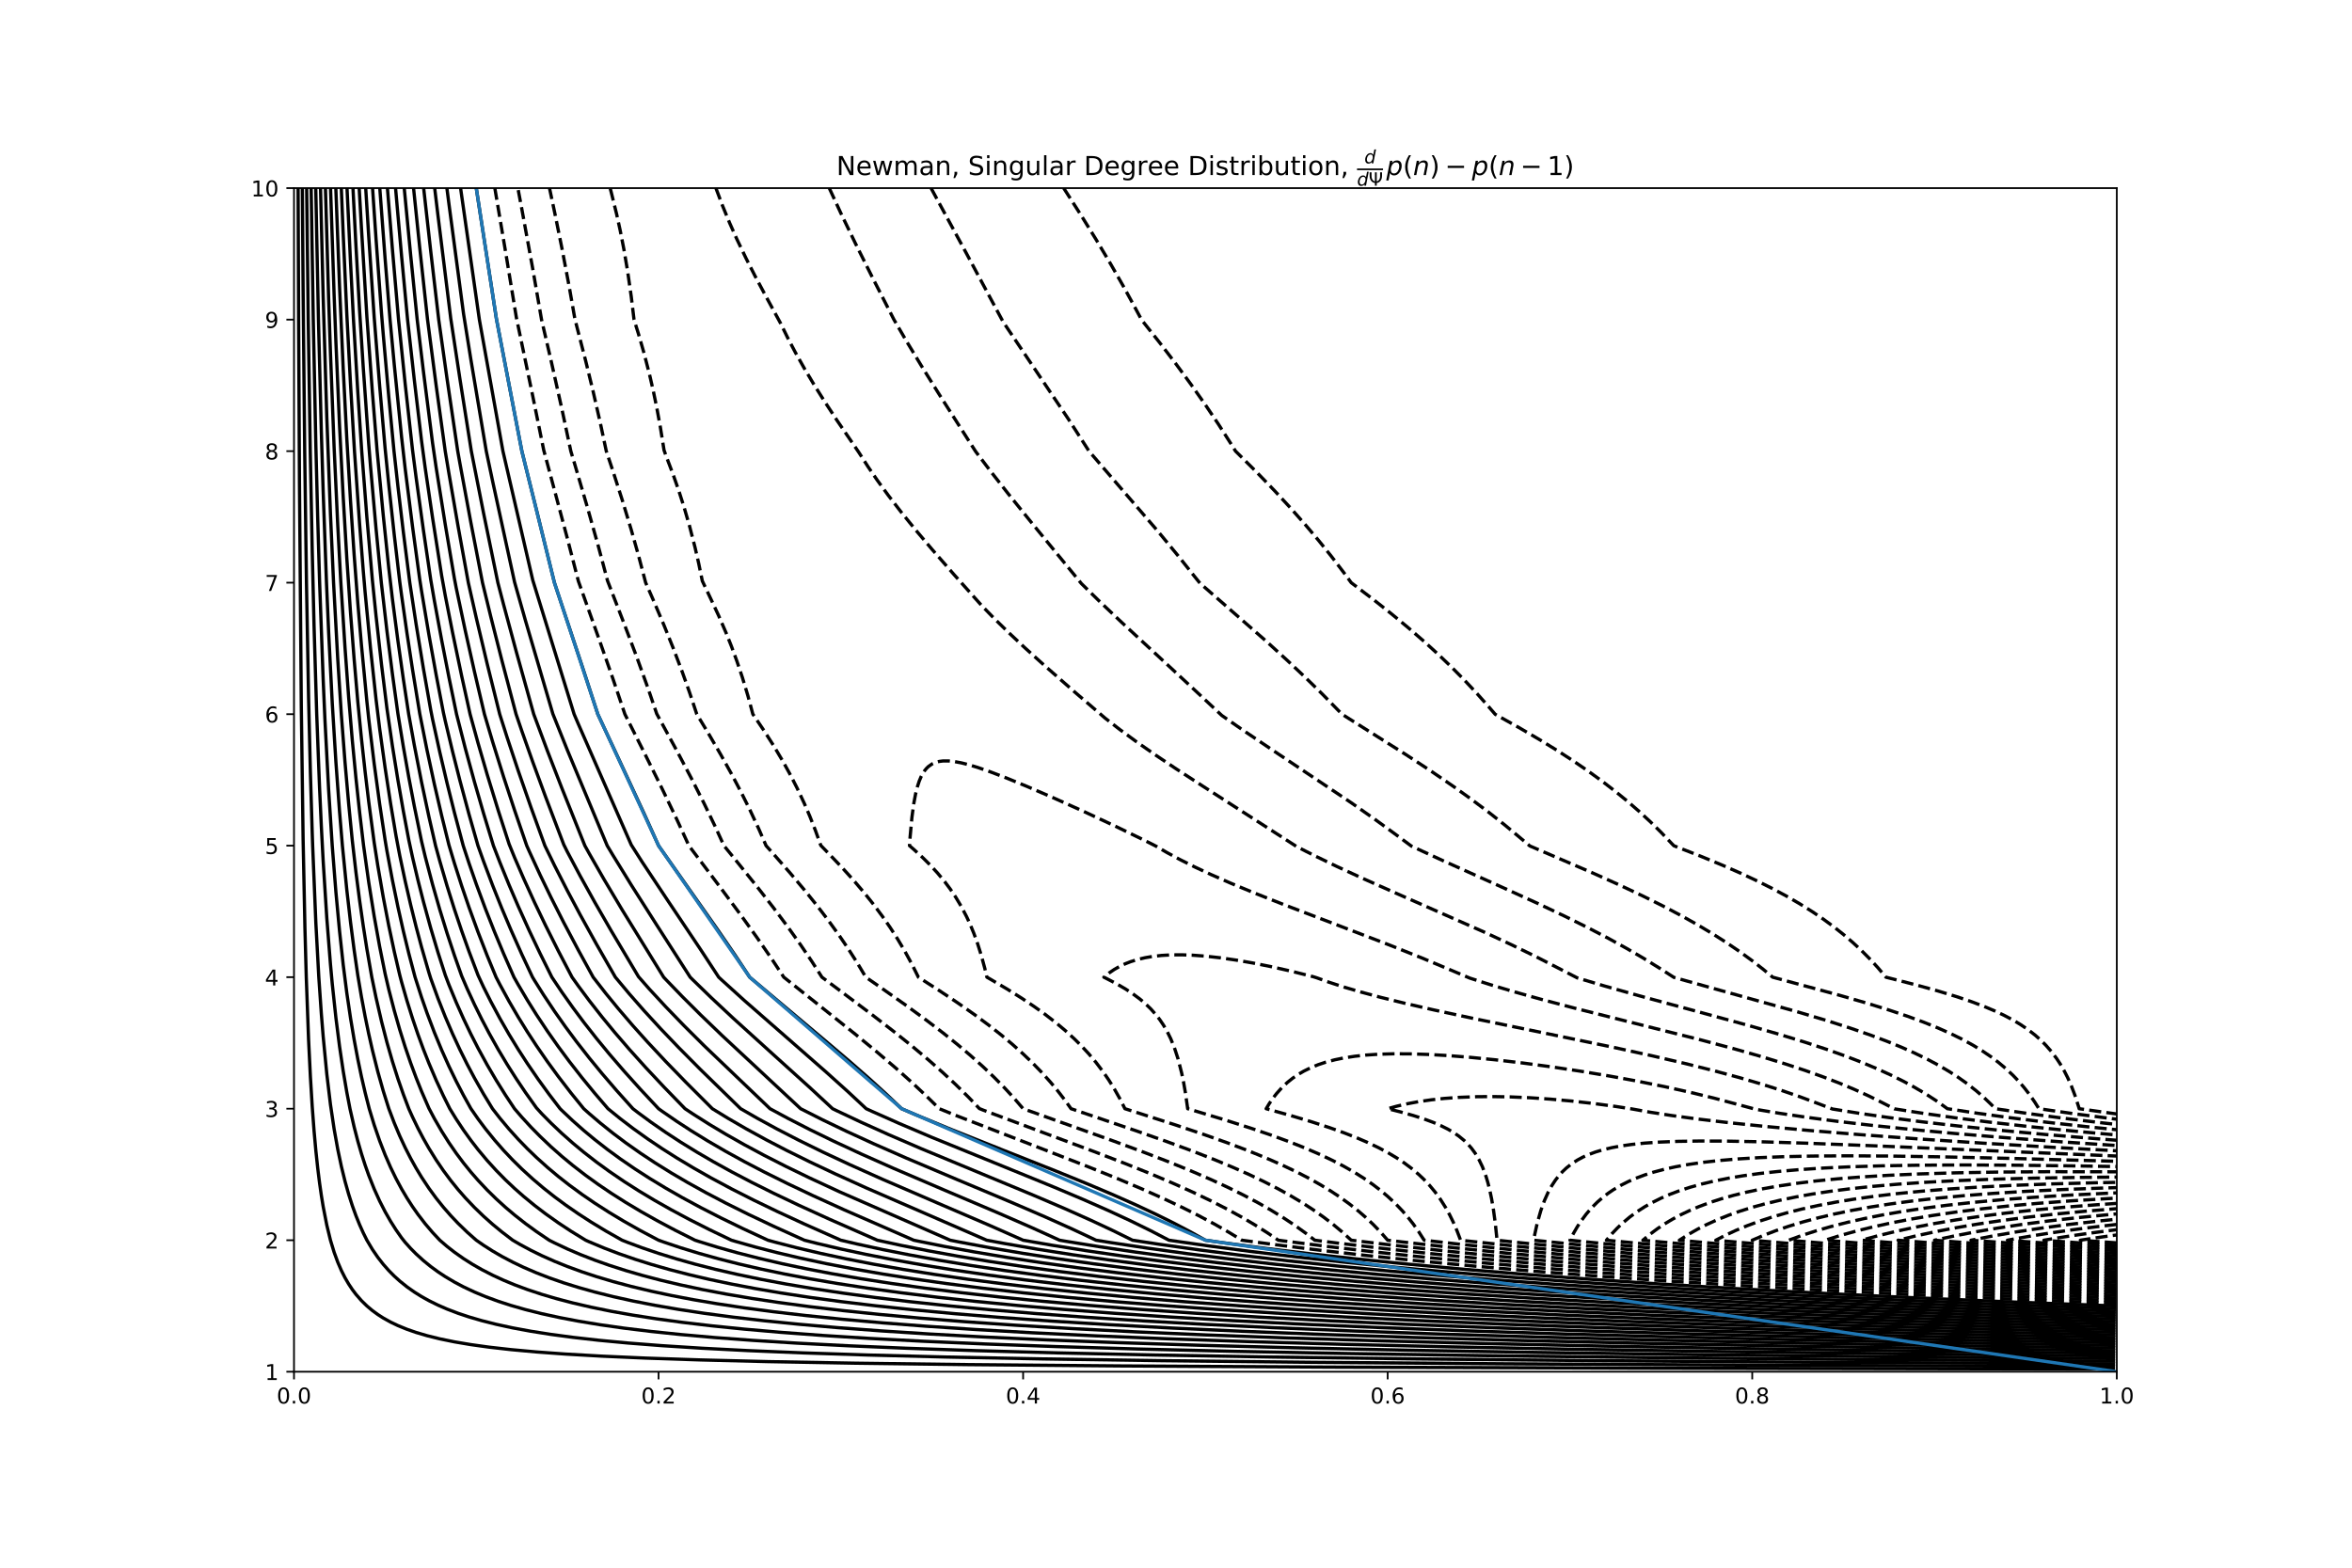 <?xml version="1.0" encoding="utf-8" standalone="no"?>
<!DOCTYPE svg PUBLIC "-//W3C//DTD SVG 1.1//EN"
  "http://www.w3.org/Graphics/SVG/1.1/DTD/svg11.dtd">
<!-- Created with matplotlib (https://matplotlib.org/) -->
<svg height="720pt" version="1.1" viewBox="0 0 1080 720" width="1080pt" xmlns="http://www.w3.org/2000/svg" xmlns:xlink="http://www.w3.org/1999/xlink">
 <defs>
  <style type="text/css">*{stroke-linecap:butt;stroke-linejoin:round;}</style>
 </defs>
 <g id="figure_1">
  <g id="patch_1">
   <path d="M 0 720 
L 1080 720 
L 1080 0 
L 0 0 
z
" style="fill:#ffffff;"/>
  </g>
  <g id="axes_1">
   <g id="patch_2">
    <path d="M 135 630 
L 972 630 
L 972 86.4 
L 135 86.4 
z
" style="fill:#ffffff;"/>
   </g>
   <g id="matplotlib.axis_1">
    <g id="xtick_1">
     <g id="line2d_1">
      <defs>
       <path d="M 0 0 
L 0 3.5 
" id="mb3c3cd77b2" style="stroke:#000000;stroke-width:0.8;"/>
      </defs>
      <g>
       <use style="stroke:#000000;stroke-width:0.8;" x="135" xlink:href="#mb3c3cd77b2" y="630"/>
      </g>
     </g>
     <g id="text_1">
      <!-- 0.0 -->
      <g transform="translate(127.048 644.598)scale(0.1 -0.1)">
       <defs>
        <path d="M 31.781 66.406 
Q 24.172 66.406 20.328 58.906 
Q 16.5 51.422 16.5 36.375 
Q 16.5 21.391 20.328 13.891 
Q 24.172 6.391 31.781 6.391 
Q 39.453 6.391 43.281 13.891 
Q 47.125 21.391 47.125 36.375 
Q 47.125 51.422 43.281 58.906 
Q 39.453 66.406 31.781 66.406 
z
M 31.781 74.219 
Q 44.047 74.219 50.516 64.516 
Q 56.984 54.828 56.984 36.375 
Q 56.984 17.969 50.516 8.266 
Q 44.047 -1.422 31.781 -1.422 
Q 19.531 -1.422 13.062 8.266 
Q 6.594 17.969 6.594 36.375 
Q 6.594 54.828 13.062 64.516 
Q 19.531 74.219 31.781 74.219 
z
" id="DejaVuSans-48"/>
        <path d="M 10.688 12.406 
L 21 12.406 
L 21 0 
L 10.688 0 
z
" id="DejaVuSans-46"/>
       </defs>
       <use xlink:href="#DejaVuSans-48"/>
       <use x="63.623" xlink:href="#DejaVuSans-46"/>
       <use x="95.41" xlink:href="#DejaVuSans-48"/>
      </g>
     </g>
    </g>
    <g id="xtick_2">
     <g id="line2d_2">
      <g>
       <use style="stroke:#000000;stroke-width:0.8;" x="302.4" xlink:href="#mb3c3cd77b2" y="630"/>
      </g>
     </g>
     <g id="text_2">
      <!-- 0.2 -->
      <g transform="translate(294.448 644.598)scale(0.1 -0.1)">
       <defs>
        <path d="M 19.188 8.297 
L 53.609 8.297 
L 53.609 0 
L 7.328 0 
L 7.328 8.297 
Q 12.938 14.109 22.625 23.891 
Q 32.328 33.688 34.812 36.531 
Q 39.547 41.844 41.422 45.531 
Q 43.312 49.219 43.312 52.781 
Q 43.312 58.594 39.234 62.25 
Q 35.156 65.922 28.609 65.922 
Q 23.969 65.922 18.812 64.312 
Q 13.672 62.703 7.812 59.422 
L 7.812 69.391 
Q 13.766 71.781 18.938 73 
Q 24.125 74.219 28.422 74.219 
Q 39.75 74.219 46.484 68.547 
Q 53.219 62.891 53.219 53.422 
Q 53.219 48.922 51.531 44.891 
Q 49.859 40.875 45.406 35.406 
Q 44.188 33.984 37.641 27.219 
Q 31.109 20.453 19.188 8.297 
z
" id="DejaVuSans-50"/>
       </defs>
       <use xlink:href="#DejaVuSans-48"/>
       <use x="63.623" xlink:href="#DejaVuSans-46"/>
       <use x="95.41" xlink:href="#DejaVuSans-50"/>
      </g>
     </g>
    </g>
    <g id="xtick_3">
     <g id="line2d_3">
      <g>
       <use style="stroke:#000000;stroke-width:0.8;" x="469.8" xlink:href="#mb3c3cd77b2" y="630"/>
      </g>
     </g>
     <g id="text_3">
      <!-- 0.4 -->
      <g transform="translate(461.848 644.598)scale(0.1 -0.1)">
       <defs>
        <path d="M 37.797 64.312 
L 12.891 25.391 
L 37.797 25.391 
z
M 35.203 72.906 
L 47.609 72.906 
L 47.609 25.391 
L 58.016 25.391 
L 58.016 17.188 
L 47.609 17.188 
L 47.609 0 
L 37.797 0 
L 37.797 17.188 
L 4.891 17.188 
L 4.891 26.703 
z
" id="DejaVuSans-52"/>
       </defs>
       <use xlink:href="#DejaVuSans-48"/>
       <use x="63.623" xlink:href="#DejaVuSans-46"/>
       <use x="95.41" xlink:href="#DejaVuSans-52"/>
      </g>
     </g>
    </g>
    <g id="xtick_4">
     <g id="line2d_4">
      <g>
       <use style="stroke:#000000;stroke-width:0.8;" x="637.2" xlink:href="#mb3c3cd77b2" y="630"/>
      </g>
     </g>
     <g id="text_4">
      <!-- 0.6 -->
      <g transform="translate(629.248 644.598)scale(0.1 -0.1)">
       <defs>
        <path d="M 33.016 40.375 
Q 26.375 40.375 22.484 35.828 
Q 18.609 31.297 18.609 23.391 
Q 18.609 15.531 22.484 10.953 
Q 26.375 6.391 33.016 6.391 
Q 39.656 6.391 43.531 10.953 
Q 47.406 15.531 47.406 23.391 
Q 47.406 31.297 43.531 35.828 
Q 39.656 40.375 33.016 40.375 
z
M 52.594 71.297 
L 52.594 62.312 
Q 48.875 64.062 45.094 64.984 
Q 41.312 65.922 37.594 65.922 
Q 27.828 65.922 22.672 59.328 
Q 17.531 52.734 16.797 39.406 
Q 19.672 43.656 24.016 45.922 
Q 28.375 48.188 33.594 48.188 
Q 44.578 48.188 50.953 41.516 
Q 57.328 34.859 57.328 23.391 
Q 57.328 12.156 50.688 5.359 
Q 44.047 -1.422 33.016 -1.422 
Q 20.359 -1.422 13.672 8.266 
Q 6.984 17.969 6.984 36.375 
Q 6.984 53.656 15.188 63.938 
Q 23.391 74.219 37.203 74.219 
Q 40.922 74.219 44.703 73.484 
Q 48.484 72.75 52.594 71.297 
z
" id="DejaVuSans-54"/>
       </defs>
       <use xlink:href="#DejaVuSans-48"/>
       <use x="63.623" xlink:href="#DejaVuSans-46"/>
       <use x="95.41" xlink:href="#DejaVuSans-54"/>
      </g>
     </g>
    </g>
    <g id="xtick_5">
     <g id="line2d_5">
      <g>
       <use style="stroke:#000000;stroke-width:0.8;" x="804.6" xlink:href="#mb3c3cd77b2" y="630"/>
      </g>
     </g>
     <g id="text_5">
      <!-- 0.8 -->
      <g transform="translate(796.648 644.598)scale(0.1 -0.1)">
       <defs>
        <path d="M 31.781 34.625 
Q 24.75 34.625 20.719 30.859 
Q 16.703 27.094 16.703 20.516 
Q 16.703 13.922 20.719 10.156 
Q 24.75 6.391 31.781 6.391 
Q 38.812 6.391 42.859 10.172 
Q 46.922 13.969 46.922 20.516 
Q 46.922 27.094 42.891 30.859 
Q 38.875 34.625 31.781 34.625 
z
M 21.922 38.812 
Q 15.578 40.375 12.031 44.719 
Q 8.5 49.078 8.5 55.328 
Q 8.5 64.062 14.719 69.141 
Q 20.953 74.219 31.781 74.219 
Q 42.672 74.219 48.875 69.141 
Q 55.078 64.062 55.078 55.328 
Q 55.078 49.078 51.531 44.719 
Q 48 40.375 41.703 38.812 
Q 48.828 37.156 52.797 32.312 
Q 56.781 27.484 56.781 20.516 
Q 56.781 9.906 50.312 4.234 
Q 43.844 -1.422 31.781 -1.422 
Q 19.734 -1.422 13.25 4.234 
Q 6.781 9.906 6.781 20.516 
Q 6.781 27.484 10.781 32.312 
Q 14.797 37.156 21.922 38.812 
z
M 18.312 54.391 
Q 18.312 48.734 21.844 45.562 
Q 25.391 42.391 31.781 42.391 
Q 38.141 42.391 41.719 45.562 
Q 45.312 48.734 45.312 54.391 
Q 45.312 60.062 41.719 63.234 
Q 38.141 66.406 31.781 66.406 
Q 25.391 66.406 21.844 63.234 
Q 18.312 60.062 18.312 54.391 
z
" id="DejaVuSans-56"/>
       </defs>
       <use xlink:href="#DejaVuSans-48"/>
       <use x="63.623" xlink:href="#DejaVuSans-46"/>
       <use x="95.41" xlink:href="#DejaVuSans-56"/>
      </g>
     </g>
    </g>
    <g id="xtick_6">
     <g id="line2d_6">
      <g>
       <use style="stroke:#000000;stroke-width:0.8;" x="972" xlink:href="#mb3c3cd77b2" y="630"/>
      </g>
     </g>
     <g id="text_6">
      <!-- 1.0 -->
      <g transform="translate(964.048 644.598)scale(0.1 -0.1)">
       <defs>
        <path d="M 12.406 8.297 
L 28.516 8.297 
L 28.516 63.922 
L 10.984 60.406 
L 10.984 69.391 
L 28.422 72.906 
L 38.281 72.906 
L 38.281 8.297 
L 54.391 8.297 
L 54.391 0 
L 12.406 0 
z
" id="DejaVuSans-49"/>
       </defs>
       <use xlink:href="#DejaVuSans-49"/>
       <use x="63.623" xlink:href="#DejaVuSans-46"/>
       <use x="95.41" xlink:href="#DejaVuSans-48"/>
      </g>
     </g>
    </g>
   </g>
   <g id="matplotlib.axis_2">
    <g id="ytick_1">
     <g id="line2d_7">
      <defs>
       <path d="M 0 0 
L -3.5 0 
" id="m05f1c2aa34" style="stroke:#000000;stroke-width:0.8;"/>
      </defs>
      <g>
       <use style="stroke:#000000;stroke-width:0.8;" x="135" xlink:href="#m05f1c2aa34" y="630"/>
      </g>
     </g>
     <g id="text_7">
      <!-- 1 -->
      <g transform="translate(121.638 633.799)scale(0.1 -0.1)">
       <use xlink:href="#DejaVuSans-49"/>
      </g>
     </g>
    </g>
    <g id="ytick_2">
     <g id="line2d_8">
      <g>
       <use style="stroke:#000000;stroke-width:0.8;" x="135" xlink:href="#m05f1c2aa34" y="569.6"/>
      </g>
     </g>
     <g id="text_8">
      <!-- 2 -->
      <g transform="translate(121.638 573.399)scale(0.1 -0.1)">
       <use xlink:href="#DejaVuSans-50"/>
      </g>
     </g>
    </g>
    <g id="ytick_3">
     <g id="line2d_9">
      <g>
       <use style="stroke:#000000;stroke-width:0.8;" x="135" xlink:href="#m05f1c2aa34" y="509.2"/>
      </g>
     </g>
     <g id="text_9">
      <!-- 3 -->
      <g transform="translate(121.638 512.999)scale(0.1 -0.1)">
       <defs>
        <path d="M 40.578 39.312 
Q 47.656 37.797 51.625 33 
Q 55.609 28.219 55.609 21.188 
Q 55.609 10.406 48.188 4.484 
Q 40.766 -1.422 27.094 -1.422 
Q 22.516 -1.422 17.656 -0.516 
Q 12.797 0.391 7.625 2.203 
L 7.625 11.719 
Q 11.719 9.328 16.594 8.109 
Q 21.484 6.891 26.812 6.891 
Q 36.078 6.891 40.938 10.547 
Q 45.797 14.203 45.797 21.188 
Q 45.797 27.641 41.281 31.266 
Q 36.766 34.906 28.719 34.906 
L 20.219 34.906 
L 20.219 43.016 
L 29.109 43.016 
Q 36.375 43.016 40.234 45.922 
Q 44.094 48.828 44.094 54.297 
Q 44.094 59.906 40.109 62.906 
Q 36.141 65.922 28.719 65.922 
Q 24.656 65.922 20.016 65.031 
Q 15.375 64.156 9.812 62.312 
L 9.812 71.094 
Q 15.438 72.656 20.344 73.438 
Q 25.25 74.219 29.594 74.219 
Q 40.828 74.219 47.359 69.109 
Q 53.906 64.016 53.906 55.328 
Q 53.906 49.266 50.438 45.094 
Q 46.969 40.922 40.578 39.312 
z
" id="DejaVuSans-51"/>
       </defs>
       <use xlink:href="#DejaVuSans-51"/>
      </g>
     </g>
    </g>
    <g id="ytick_4">
     <g id="line2d_10">
      <g>
       <use style="stroke:#000000;stroke-width:0.8;" x="135" xlink:href="#m05f1c2aa34" y="448.8"/>
      </g>
     </g>
     <g id="text_10">
      <!-- 4 -->
      <g transform="translate(121.638 452.599)scale(0.1 -0.1)">
       <use xlink:href="#DejaVuSans-52"/>
      </g>
     </g>
    </g>
    <g id="ytick_5">
     <g id="line2d_11">
      <g>
       <use style="stroke:#000000;stroke-width:0.8;" x="135" xlink:href="#m05f1c2aa34" y="388.4"/>
      </g>
     </g>
     <g id="text_11">
      <!-- 5 -->
      <g transform="translate(121.638 392.199)scale(0.1 -0.1)">
       <defs>
        <path d="M 10.797 72.906 
L 49.516 72.906 
L 49.516 64.594 
L 19.828 64.594 
L 19.828 46.734 
Q 21.969 47.469 24.109 47.828 
Q 26.266 48.188 28.422 48.188 
Q 40.625 48.188 47.75 41.5 
Q 54.891 34.812 54.891 23.391 
Q 54.891 11.625 47.562 5.094 
Q 40.234 -1.422 26.906 -1.422 
Q 22.312 -1.422 17.547 -0.641 
Q 12.797 0.141 7.719 1.703 
L 7.719 11.625 
Q 12.109 9.234 16.797 8.062 
Q 21.484 6.891 26.703 6.891 
Q 35.156 6.891 40.078 11.328 
Q 45.016 15.766 45.016 23.391 
Q 45.016 31 40.078 35.438 
Q 35.156 39.891 26.703 39.891 
Q 22.75 39.891 18.812 39.016 
Q 14.891 38.141 10.797 36.281 
z
" id="DejaVuSans-53"/>
       </defs>
       <use xlink:href="#DejaVuSans-53"/>
      </g>
     </g>
    </g>
    <g id="ytick_6">
     <g id="line2d_12">
      <g>
       <use style="stroke:#000000;stroke-width:0.8;" x="135" xlink:href="#m05f1c2aa34" y="328"/>
      </g>
     </g>
     <g id="text_12">
      <!-- 6 -->
      <g transform="translate(121.638 331.799)scale(0.1 -0.1)">
       <use xlink:href="#DejaVuSans-54"/>
      </g>
     </g>
    </g>
    <g id="ytick_7">
     <g id="line2d_13">
      <g>
       <use style="stroke:#000000;stroke-width:0.8;" x="135" xlink:href="#m05f1c2aa34" y="267.6"/>
      </g>
     </g>
     <g id="text_13">
      <!-- 7 -->
      <g transform="translate(121.638 271.399)scale(0.1 -0.1)">
       <defs>
        <path d="M 8.203 72.906 
L 55.078 72.906 
L 55.078 68.703 
L 28.609 0 
L 18.312 0 
L 43.219 64.594 
L 8.203 64.594 
z
" id="DejaVuSans-55"/>
       </defs>
       <use xlink:href="#DejaVuSans-55"/>
      </g>
     </g>
    </g>
    <g id="ytick_8">
     <g id="line2d_14">
      <g>
       <use style="stroke:#000000;stroke-width:0.8;" x="135" xlink:href="#m05f1c2aa34" y="207.2"/>
      </g>
     </g>
     <g id="text_14">
      <!-- 8 -->
      <g transform="translate(121.638 210.999)scale(0.1 -0.1)">
       <use xlink:href="#DejaVuSans-56"/>
      </g>
     </g>
    </g>
    <g id="ytick_9">
     <g id="line2d_15">
      <g>
       <use style="stroke:#000000;stroke-width:0.8;" x="135" xlink:href="#m05f1c2aa34" y="146.8"/>
      </g>
     </g>
     <g id="text_15">
      <!-- 9 -->
      <g transform="translate(121.638 150.599)scale(0.1 -0.1)">
       <defs>
        <path d="M 10.984 1.516 
L 10.984 10.5 
Q 14.703 8.734 18.5 7.812 
Q 22.312 6.891 25.984 6.891 
Q 35.75 6.891 40.891 13.453 
Q 46.047 20.016 46.781 33.406 
Q 43.953 29.203 39.594 26.953 
Q 35.25 24.703 29.984 24.703 
Q 19.047 24.703 12.672 31.312 
Q 6.297 37.938 6.297 49.422 
Q 6.297 60.641 12.938 67.422 
Q 19.578 74.219 30.609 74.219 
Q 43.266 74.219 49.922 64.516 
Q 56.594 54.828 56.594 36.375 
Q 56.594 19.141 48.406 8.859 
Q 40.234 -1.422 26.422 -1.422 
Q 22.703 -1.422 18.891 -0.688 
Q 15.094 0.047 10.984 1.516 
z
M 30.609 32.422 
Q 37.25 32.422 41.125 36.953 
Q 45.016 41.5 45.016 49.422 
Q 45.016 57.281 41.125 61.844 
Q 37.25 66.406 30.609 66.406 
Q 23.969 66.406 20.094 61.844 
Q 16.219 57.281 16.219 49.422 
Q 16.219 41.5 20.094 36.953 
Q 23.969 32.422 30.609 32.422 
z
" id="DejaVuSans-57"/>
       </defs>
       <use xlink:href="#DejaVuSans-57"/>
      </g>
     </g>
    </g>
    <g id="ytick_10">
     <g id="line2d_16">
      <g>
       <use style="stroke:#000000;stroke-width:0.8;" x="135" xlink:href="#m05f1c2aa34" y="86.4"/>
      </g>
     </g>
     <g id="text_16">
      <!-- 10 -->
      <g transform="translate(115.275 90.199)scale(0.1 -0.1)">
       <use xlink:href="#DejaVuSans-49"/>
       <use x="63.623" xlink:href="#DejaVuSans-48"/>
      </g>
     </g>
    </g>
   </g>
   <g id="LineCollection_1">
    <path clip-path="url(#pea4a84b52e)" d="M 972 569.6 
" style="fill:none;stroke:#000000;stroke-dasharray:5.55,2.4;stroke-dashoffset:0;stroke-width:1.5;"/>
   </g>
   <g id="LineCollection_2">
    <path clip-path="url(#pea4a84b52e)" d="M 971.983 570.808 
L 971.163 570.749 
L 970.326 570.689 
L 969.489 570.63 
L 968.652 570.57 
L 967.815 570.511 
L 966.978 570.451 
L 966.141 570.391 
L 965.304 570.331 
L 964.467 570.27 
L 963.63 570.21 
L 962.793 570.15 
L 961.956 570.089 
L 961.119 570.028 
L 960.282 569.968 
L 959.445 569.907 
L 958.608 569.846 
L 957.771 569.784 
L 956.934 569.723 
L 956.097 569.662 
L 955.26 569.6 
L 956.097 569.469 
L 956.934 569.34 
L 957.771 569.212 
L 958.608 569.084 
L 959.445 568.958 
L 960.282 568.833 
L 961.119 568.708 
L 961.956 568.585 
L 962.793 568.463 
L 963.63 568.342 
L 964.467 568.222 
L 965.304 568.103 
L 966.141 567.985 
L 966.978 567.867 
L 967.815 567.751 
L 968.652 567.636 
L 969.489 567.522 
L 970.326 567.408 
L 971.163 567.296 
L 972 567.184 
" style="fill:none;stroke:#000000;stroke-dasharray:5.55,2.4;stroke-dashoffset:0;stroke-width:1.5;"/>
   </g>
   <g id="LineCollection_3">
    <path clip-path="url(#pea4a84b52e)" d="M 971.967 572.016 
L 971.163 571.958 
L 970.326 571.9 
L 969.489 571.842 
L 968.652 571.783 
L 967.815 571.725 
L 966.978 571.666 
L 966.141 571.607 
L 965.304 571.548 
L 964.467 571.489 
L 963.63 571.43 
L 962.793 571.371 
L 961.956 571.312 
L 961.119 571.252 
L 960.282 571.193 
L 959.445 571.133 
L 958.608 571.073 
L 957.771 571.013 
L 956.934 570.953 
L 956.097 570.893 
L 955.26 570.833 
L 954.423 570.772 
L 953.586 570.712 
L 952.749 570.651 
L 951.912 570.59 
L 951.075 570.529 
L 950.238 570.468 
L 949.401 570.407 
L 948.564 570.346 
L 947.727 570.284 
L 946.89 570.223 
L 946.053 570.161 
L 945.216 570.099 
L 944.379 570.037 
L 943.542 569.975 
L 942.705 569.913 
L 941.868 569.851 
L 941.031 569.788 
L 940.194 569.726 
L 939.357 569.663 
L 938.52 569.6 
L 939.357 569.458 
L 940.194 569.317 
L 941.031 569.177 
L 941.868 569.038 
L 942.705 568.901 
L 943.542 568.764 
L 944.379 568.629 
L 945.216 568.496 
L 946.053 568.363 
L 946.89 568.231 
L 947.727 568.101 
L 948.564 567.972 
L 949.401 567.844 
L 950.238 567.717 
L 951.075 567.591 
L 951.912 567.466 
L 952.749 567.342 
L 953.586 567.22 
L 954.423 567.098 
L 955.26 566.977 
L 956.097 566.858 
L 956.934 566.739 
L 957.771 566.622 
L 958.608 566.505 
L 959.445 566.39 
L 960.282 566.275 
L 961.119 566.161 
L 961.956 566.049 
L 962.793 565.937 
L 963.63 565.826 
L 964.467 565.716 
L 965.304 565.607 
L 966.141 565.499 
L 966.978 565.392 
L 967.815 565.286 
L 968.652 565.181 
L 969.489 565.076 
L 970.326 564.973 
L 971.163 564.87 
L 972 564.768 
" style="fill:none;stroke:#000000;stroke-dasharray:5.55,2.4;stroke-dashoffset:0;stroke-width:1.5;"/>
   </g>
   <g id="LineCollection_4">
    <path clip-path="url(#pea4a84b52e)" d="M 971.95 573.224 
L 971.163 573.167 
L 970.326 573.11 
L 969.489 573.053 
L 968.652 572.996 
L 967.815 572.939 
L 966.978 572.881 
L 966.141 572.824 
L 965.304 572.766 
L 964.467 572.708 
L 963.63 572.651 
L 962.793 572.593 
L 961.956 572.534 
L 961.119 572.476 
L 960.282 572.418 
L 959.445 572.359 
L 958.608 572.301 
L 957.771 572.242 
L 956.934 572.183 
L 956.097 572.124 
L 955.26 572.065 
L 954.423 572.006 
L 953.586 571.947 
L 952.749 571.887 
L 951.912 571.828 
L 951.075 571.768 
L 950.238 571.708 
L 949.401 571.649 
L 948.564 571.588 
L 947.727 571.528 
L 946.89 571.468 
L 946.053 571.408 
L 945.216 571.347 
L 944.379 571.286 
L 943.542 571.226 
L 942.705 571.165 
L 941.868 571.104 
L 941.031 571.043 
L 940.194 570.981 
L 939.357 570.92 
L 938.52 570.858 
L 937.683 570.797 
L 936.846 570.735 
L 936.009 570.673 
L 935.172 570.611 
L 934.335 570.549 
L 933.498 570.486 
L 932.661 570.424 
L 931.824 570.361 
L 930.987 570.299 
L 930.15 570.236 
L 929.313 570.173 
L 928.476 570.11 
L 927.639 570.046 
L 926.802 569.983 
L 925.965 569.92 
L 925.128 569.856 
L 924.291 569.792 
L 923.454 569.728 
L 922.617 569.664 
L 921.78 569.6 
L 921.78 569.6 
L 921.78 569.6 
L 922.617 569.444 
L 923.454 569.289 
L 924.291 569.136 
L 925.128 568.985 
L 925.965 568.835 
L 926.802 568.686 
L 927.639 568.538 
L 928.476 568.392 
L 929.313 568.247 
L 930.15 568.104 
L 930.987 567.962 
L 931.824 567.821 
L 932.661 567.682 
L 933.498 567.543 
L 934.335 567.406 
L 935.172 567.271 
L 936.009 567.136 
L 936.846 567.003 
L 937.683 566.871 
L 938.52 566.74 
L 939.357 566.61 
L 940.194 566.482 
L 941.031 566.355 
L 941.868 566.228 
L 942.705 566.103 
L 943.542 565.979 
L 944.379 565.856 
L 945.216 565.735 
L 946.053 565.614 
L 946.89 565.494 
L 947.727 565.376 
L 948.564 565.258 
L 949.401 565.142 
L 950.238 565.026 
L 951.075 564.912 
L 951.912 564.799 
L 952.749 564.686 
L 953.586 564.575 
L 954.423 564.464 
L 955.26 564.355 
L 956.097 564.246 
L 956.934 564.138 
L 957.771 564.032 
L 958.608 563.926 
L 959.445 563.821 
L 960.282 563.717 
L 961.119 563.614 
L 961.956 563.512 
L 962.793 563.411 
L 963.63 563.31 
L 964.467 563.211 
L 965.304 563.112 
L 966.141 563.014 
L 966.978 562.917 
L 967.815 562.821 
L 968.652 562.726 
L 969.489 562.631 
L 970.326 562.537 
L 971.163 562.444 
L 972 562.352 
" style="fill:none;stroke:#000000;stroke-dasharray:5.55,2.4;stroke-dashoffset:0;stroke-width:1.5;"/>
   </g>
   <g id="LineCollection_5">
    <path clip-path="url(#pea4a84b52e)" d="M 971.933 574.432 
L 905.04 569.6 
L 905.04 569.6 
L 915.084 567.646 
L 925.965 565.773 
L 937.683 563.998 
L 950.238 562.336 
L 963.63 560.794 
L 972 559.936 
L 972 559.936 
" style="fill:none;stroke:#000000;stroke-dasharray:5.55,2.4;stroke-dashoffset:0;stroke-width:1.5;"/>
   </g>
   <g id="LineCollection_6">
    <path clip-path="url(#pea4a84b52e)" d="M 971.916 575.64 
L 951.912 574.303 
L 915.921 571.736 
L 888.3 569.6 
L 897.507 567.61 
L 907.551 565.686 
L 917.595 563.983 
L 928.476 562.353 
L 940.194 560.813 
L 953.586 559.285 
L 967.815 557.891 
L 972 557.52 
L 972 557.52 
" style="fill:none;stroke:#000000;stroke-dasharray:5.55,2.4;stroke-dashoffset:0;stroke-width:1.5;"/>
   </g>
   <g id="LineCollection_7">
    <path clip-path="url(#pea4a84b52e)" d="M 971.9 576.848 
L 956.934 575.874 
L 920.106 573.335 
L 885.789 570.745 
L 871.56 569.6 
L 879.93 567.574 
L 889.137 565.595 
L 898.344 563.841 
L 908.388 562.149 
L 919.269 560.539 
L 930.987 559.027 
L 943.542 557.624 
L 957.771 556.262 
L 972 555.104 
L 972 555.104 
" style="fill:none;stroke:#000000;stroke-dasharray:5.55,2.4;stroke-dashoffset:0;stroke-width:1.5;"/>
   </g>
   <g id="LineCollection_8">
    <path clip-path="url(#pea4a84b52e)" d="M 971.883 578.056 
L 959.445 577.265 
L 922.617 574.799 
L 888.3 572.284 
L 855.657 569.67 
L 854.82 569.6 
L 862.353 567.539 
L 870.723 565.501 
L 879.093 563.692 
L 888.3 561.93 
L 898.344 560.242 
L 909.225 558.647 
L 920.943 557.16 
L 933.498 555.792 
L 947.727 554.475 
L 962.793 553.306 
L 972 552.688 
L 972 552.688 
" style="fill:none;stroke:#000000;stroke-dasharray:5.55,2.4;stroke-dashoffset:0;stroke-width:1.5;"/>
   </g>
   <g id="LineCollection_9">
    <path clip-path="url(#pea4a84b52e)" d="M 971.866 579.264 
L 961.119 578.596 
L 923.454 576.14 
L 888.3 573.627 
L 855.657 571.073 
L 838.08 569.6 
L 844.776 567.505 
L 852.309 565.403 
L 859.842 563.535 
L 868.212 561.695 
L 877.419 559.916 
L 887.463 558.226 
L 898.344 556.642 
L 910.062 555.18 
L 922.617 553.846 
L 936.009 552.644 
L 951.075 551.518 
L 967.815 550.495 
L 972 550.272 
L 972 550.272 
" style="fill:none;stroke:#000000;stroke-dasharray:5.55,2.4;stroke-dashoffset:0;stroke-width:1.5;"/>
   </g>
   <g id="LineCollection_10">
    <path clip-path="url(#pea4a84b52e)" d="M 971.849 580.472 
L 962.793 579.921 
L 924.291 577.478 
L 889.137 575.03 
L 855.657 572.476 
L 824.688 569.893 
L 821.34 569.6 
L 827.199 567.474 
L 833.895 565.303 
L 840.591 563.37 
L 848.124 561.44 
L 855.657 559.733 
L 864.027 558.061 
L 873.234 556.455 
L 883.278 554.939 
L 894.159 553.529 
L 905.877 552.238 
L 919.269 551.001 
L 933.498 549.916 
L 949.401 548.93 
L 966.978 548.066 
L 972 547.856 
L 972 547.856 
" style="fill:none;stroke:#000000;stroke-dasharray:5.55,2.4;stroke-dashoffset:0;stroke-width:1.5;"/>
   </g>
   <g id="LineCollection_11">
    <path clip-path="url(#pea4a84b52e)" d="M 971.833 581.68 
L 963.63 581.192 
L 925.128 578.814 
L 889.137 576.371 
L 855.657 573.879 
L 824.688 571.359 
L 804.6 569.6 
L 809.622 567.449 
L 815.481 565.2 
L 821.34 563.195 
L 828.036 561.16 
L 834.732 559.36 
L 842.265 557.575 
L 850.635 555.846 
L 859.005 554.344 
L 868.212 552.912 
L 878.256 551.571 
L 889.137 550.338 
L 901.692 549.148 
L 915.084 548.106 
L 930.15 547.16 
L 946.89 546.335 
L 966.141 545.618 
L 972 545.44 
L 972 545.44 
" style="fill:none;stroke:#000000;stroke-dasharray:5.55,2.4;stroke-dashoffset:0;stroke-width:1.5;"/>
   </g>
   <g id="LineCollection_12">
    <path clip-path="url(#pea4a84b52e)" d="M 971.816 582.888 
L 964.467 582.46 
L 925.128 580.093 
L 888.3 577.653 
L 853.983 575.155 
L 822.177 572.616 
L 792.882 570.061 
L 787.86 569.6 
L 792.045 567.433 
L 797.067 565.096 
L 802.089 563.01 
L 807.948 560.848 
L 813.807 558.936 
L 820.503 557.013 
L 827.199 555.327 
L 834.732 553.671 
L 843.102 552.083 
L 851.472 550.718 
L 860.679 549.431 
L 870.723 548.241 
L 882.441 547.087 
L 894.996 546.079 
L 909.225 545.166 
L 925.128 544.376 
L 942.705 543.725 
L 962.793 543.201 
L 972 543.024 
L 972 543.024 
" style="fill:none;stroke:#000000;stroke-dasharray:5.55,2.4;stroke-dashoffset:0;stroke-width:1.5;"/>
   </g>
   <g id="LineCollection_13">
    <path clip-path="url(#pea4a84b52e)" d="M 971.799 584.096 
L 965.304 583.726 
L 925.965 581.424 
L 889.137 579.052 
L 854.82 576.623 
L 823.014 574.156 
L 792.882 571.598 
L 771.12 569.6 
L 775.305 566.924 
L 779.49 564.539 
L 783.675 562.406 
L 788.697 560.13 
L 793.719 558.12 
L 798.741 556.336 
L 804.6 554.5 
L 810.459 552.889 
L 817.155 551.281 
L 824.688 549.722 
L 832.221 548.385 
L 840.591 547.117 
L 849.798 545.941 
L 859.842 544.874 
L 871.56 543.861 
L 884.115 543 
L 898.344 542.245 
L 915.084 541.593 
L 933.498 541.102 
L 955.26 540.751 
L 972 540.608 
L 972 540.608 
" style="fill:none;stroke:#000000;stroke-dasharray:5.55,2.4;stroke-dashoffset:0;stroke-width:1.5;"/>
   </g>
   <g id="LineCollection_14">
    <path clip-path="url(#pea4a84b52e)" d="M 971.782 585.304 
L 965.304 584.944 
L 925.128 582.653 
L 887.463 580.283 
L 852.309 577.846 
L 819.666 575.359 
L 789.534 572.844 
L 761.076 570.246 
L 754.38 569.6 
L 757.728 566.801 
L 761.076 564.305 
L 764.424 562.07 
L 767.772 560.06 
L 771.957 557.821 
L 776.142 555.841 
L 780.327 554.082 
L 785.349 552.221 
L 790.371 550.591 
L 796.23 548.936 
L 802.089 547.504 
L 808.785 546.096 
L 816.318 544.754 
L 824.688 543.51 
L 833.895 542.385 
L 843.939 541.392 
L 854.82 540.538 
L 867.375 539.78 
L 881.604 539.149 
L 898.344 538.646 
L 917.595 538.304 
L 940.194 538.136 
L 966.978 538.166 
L 972 538.192 
L 972 538.192 
" style="fill:none;stroke:#000000;stroke-dasharray:5.55,2.4;stroke-dashoffset:0;stroke-width:1.5;"/>
   </g>
   <g id="LineCollection_15">
    <path clip-path="url(#pea4a84b52e)" d="M 971.766 586.512 
L 966.141 586.205 
L 925.128 583.932 
L 887.463 581.626 
L 852.309 579.256 
L 819.666 576.836 
L 788.697 574.318 
L 760.239 571.783 
L 737.64 569.6 
L 740.151 566.634 
L 742.662 563.991 
L 745.173 561.625 
L 748.521 558.834 
L 751.869 556.394 
L 755.217 554.248 
L 758.565 552.35 
L 762.75 550.272 
L 766.935 548.468 
L 771.12 546.893 
L 776.142 545.257 
L 781.164 543.851 
L 787.023 542.451 
L 793.719 541.112 
L 800.415 539.999 
L 807.948 538.967 
L 816.318 538.039 
L 826.362 537.169 
L 837.243 536.459 
L 849.798 535.873 
L 864.027 535.436 
L 880.767 535.152 
L 900.855 535.044 
L 925.128 535.148 
L 956.097 535.518 
L 972 535.776 
L 972 535.776 
" style="fill:none;stroke:#000000;stroke-dasharray:5.55,2.4;stroke-dashoffset:0;stroke-width:1.5;"/>
   </g>
   <g id="LineCollection_16">
    <path clip-path="url(#pea4a84b52e)" d="M 971.749 587.72 
L 966.141 587.422 
L 925.128 585.212 
L 886.626 582.918 
L 850.635 580.55 
L 817.155 578.123 
L 786.186 575.656 
L 757.728 573.172 
L 730.944 570.618 
L 720.9 569.6 
L 722.574 566.353 
L 724.248 563.472 
L 725.922 560.9 
L 728.433 557.526 
L 730.944 554.63 
L 733.455 552.122 
L 735.966 549.935 
L 738.477 548.014 
L 740.988 546.318 
L 744.336 544.349 
L 747.684 542.657 
L 751.032 541.193 
L 755.217 539.627 
L 759.402 538.303 
L 764.424 536.97 
L 769.446 535.865 
L 775.305 534.807 
L 782.001 533.838 
L 789.534 532.99 
L 797.904 532.28 
L 807.948 531.673 
L 818.829 531.242 
L 832.221 530.948 
L 848.124 530.839 
L 867.375 530.944 
L 891.648 531.313 
L 924.291 532.05 
L 972 533.36 
L 972 533.36 
" style="fill:none;stroke:#000000;stroke-dasharray:5.55,2.4;stroke-dashoffset:0;stroke-width:1.5;"/>
   </g>
   <g id="LineCollection_17">
    <path clip-path="url(#pea4a84b52e)" d="M 971.732 588.928 
L 966.978 588.68 
L 925.128 586.492 
L 885.789 584.212 
L 849.798 581.906 
L 816.318 579.543 
L 785.349 577.14 
L 756.054 574.647 
L 728.433 572.071 
L 704.16 569.6 
L 704.16 569.6 
L 705.834 561.899 
L 707.508 556.015 
L 709.182 551.383 
L 710.856 547.652 
L 712.53 544.59 
L 714.204 542.037 
L 715.878 539.882 
L 717.552 538.043 
L 719.226 536.46 
L 721.737 534.466 
L 724.248 532.831 
L 726.759 531.474 
L 729.27 530.337 
L 732.618 529.09 
L 735.966 528.085 
L 740.151 527.088 
L 744.336 526.313 
L 749.358 525.604 
L 755.217 525.006 
L 761.913 524.546 
L 770.283 524.209 
L 780.327 524.048 
L 792.882 524.094 
L 808.785 524.401 
L 829.71 525.046 
L 860.679 526.247 
L 972 530.944 
L 972 530.944 
" style="fill:none;stroke:#000000;stroke-dasharray:5.55,2.4;stroke-dashoffset:0;stroke-width:1.5;"/>
   </g>
   <g id="LineCollection_18">
    <path clip-path="url(#pea4a84b52e)" d="M 971.715 590.136 
L 966.978 589.895 
L 924.291 587.726 
L 884.952 585.509 
L 848.124 583.211 
L 813.807 580.846 
L 782.001 578.429 
L 752.706 575.984 
L 725.085 573.455 
L 699.138 570.855 
L 687.42 569.6 
L 686.583 561.63 
L 685.746 555.478 
L 684.909 550.579 
L 684.072 546.582 
L 683.235 543.253 
L 682.398 540.435 
L 680.724 535.913 
L 679.05 532.431 
L 677.376 529.653 
L 675.702 527.375 
L 674.028 525.464 
L 672.354 523.831 
L 669.843 521.769 
L 667.332 520.051 
L 664.821 518.584 
L 661.473 516.913 
L 658.125 515.482 
L 653.94 513.932 
L 648.918 512.32 
L 643.059 510.675 
L 637.2 509.2 
L 641.385 508.042 
L 646.407 506.889 
L 651.429 505.96 
L 657.288 505.114 
L 663.147 504.489 
L 669.843 504.002 
L 677.376 503.704 
L 684.909 503.629 
L 693.279 503.772 
L 702.486 504.169 
L 711.693 504.787 
L 721.737 505.689 
L 731.781 506.812 
L 741.825 508.148 
L 749.358 509.309 
L 757.728 510.812 
L 767.772 512.362 
L 779.49 513.932 
L 793.719 515.601 
L 810.459 517.333 
L 830.547 519.179 
L 853.983 521.099 
L 880.767 523.064 
L 910.899 525.05 
L 945.216 527.082 
L 972 528.528 
L 972 528.528 
" style="fill:none;stroke:#000000;stroke-dasharray:5.55,2.4;stroke-dashoffset:0;stroke-width:1.5;"/>
   </g>
   <g id="LineCollection_19">
    <path clip-path="url(#pea4a84b52e)" d="M 971.699 591.344 
L 966.978 591.111 
L 923.454 588.964 
L 883.278 586.761 
L 846.45 584.522 
L 812.133 582.218 
L 780.327 579.863 
L 751.032 577.478 
L 723.411 575.013 
L 697.464 572.476 
L 673.191 569.882 
L 670.68 569.6 
L 669.006 565.197 
L 667.332 561.342 
L 665.658 557.935 
L 663.984 554.897 
L 661.473 550.905 
L 658.962 547.456 
L 656.451 544.437 
L 653.94 541.766 
L 651.429 539.378 
L 648.081 536.552 
L 644.733 534.056 
L 641.385 531.825 
L 637.2 529.333 
L 633.015 527.106 
L 627.993 524.708 
L 622.971 522.546 
L 617.112 520.254 
L 610.416 517.868 
L 602.046 515.146 
L 592.839 512.391 
L 581.401 509.2 
L 582.795 506.902 
L 584.469 504.451 
L 586.143 502.286 
L 588.654 499.485 
L 591.165 497.123 
L 593.676 495.118 
L 596.187 493.406 
L 598.698 491.939 
L 602.046 490.297 
L 605.394 488.949 
L 608.742 487.842 
L 612.927 486.733 
L 617.112 485.874 
L 622.134 485.108 
L 627.156 484.574 
L 633.015 484.185 
L 639.711 483.986 
L 647.244 484.009 
L 655.614 484.275 
L 664.821 484.797 
L 674.865 485.584 
L 686.583 486.735 
L 699.138 488.199 
L 712.53 489.991 
L 725.922 492.004 
L 739.314 494.239 
L 751.869 496.547 
L 764.424 499.083 
L 776.142 501.684 
L 787.023 504.334 
L 797.067 507.016 
L 806.274 509.499 
L 817.155 511.311 
L 829.71 513.165 
L 843.939 515.03 
L 859.842 516.882 
L 878.256 518.791 
L 898.344 520.649 
L 921.78 522.584 
L 947.727 524.497 
L 972 526.112 
L 972 526.112 
" style="fill:none;stroke:#000000;stroke-dasharray:5.55,2.4;stroke-dashoffset:0;stroke-width:1.5;"/>
   </g>
   <g id="LineCollection_20">
    <path clip-path="url(#pea4a84b52e)" d="M 971.682 592.552 
L 967.815 592.364 
L 923.454 590.246 
L 883.278 588.112 
L 845.613 585.892 
L 810.459 583.596 
L 777.816 581.24 
L 747.684 578.842 
L 720.063 576.426 
L 694.116 573.94 
L 669.843 571.396 
L 653.94 569.6 
L 651.429 565.658 
L 648.918 562.129 
L 646.407 558.945 
L 643.896 556.053 
L 640.548 552.579 
L 637.2 549.467 
L 633.852 546.655 
L 630.504 544.093 
L 626.319 541.185 
L 622.134 538.548 
L 617.112 535.674 
L 612.09 533.06 
L 606.231 530.275 
L 599.535 527.368 
L 592.002 524.373 
L 583.632 521.306 
L 574.425 518.167 
L 562.707 514.423 
L 547.641 509.871 
L 545.368 509.2 
L 544.293 501.712 
L 543.456 496.952 
L 542.619 492.895 
L 540.945 486.328 
L 539.271 481.217 
L 537.597 477.1 
L 535.923 473.694 
L 534.249 470.812 
L 532.575 468.328 
L 530.901 466.152 
L 528.39 463.332 
L 525.879 460.913 
L 523.368 458.793 
L 520.02 456.314 
L 516.672 454.128 
L 512.487 451.695 
L 507.465 449.088 
L 506.878 448.8 
L 509.139 446.962 
L 511.65 445.25 
L 514.161 443.826 
L 516.672 442.644 
L 519.183 441.665 
L 522.531 440.628 
L 525.879 439.845 
L 529.227 439.274 
L 533.412 438.807 
L 537.597 438.567 
L 542.619 438.525 
L 547.641 438.702 
L 553.5 439.136 
L 560.196 439.877 
L 567.729 440.965 
L 575.262 442.276 
L 583.632 443.952 
L 592.839 446.027 
L 602.883 448.535 
L 604.557 449.056 
L 610.416 451.166 
L 617.112 453.333 
L 624.645 455.546 
L 633.852 458.017 
L 644.733 460.705 
L 658.125 463.779 
L 675.702 467.569 
L 702.486 473.083 
L 740.151 480.862 
L 758.565 484.892 
L 773.631 488.406 
L 787.023 491.76 
L 798.741 494.93 
L 808.785 497.87 
L 817.992 500.788 
L 826.362 503.666 
L 833.895 506.476 
L 841.428 509.336 
L 853.983 511.35 
L 867.375 513.273 
L 882.441 515.211 
L 899.181 517.141 
L 918.432 519.126 
L 939.357 521.056 
L 962.793 522.991 
L 972 523.696 
L 972 523.696 
" style="fill:none;stroke:#000000;stroke-dasharray:5.55,2.4;stroke-dashoffset:0;stroke-width:1.5;"/>
   </g>
   <g id="LineCollection_21">
    <path clip-path="url(#pea4a84b52e)" d="M 971.665 593.76 
L 967.815 593.578 
L 923.454 591.529 
L 882.441 589.418 
L 843.939 587.214 
L 808.785 584.981 
L 776.142 582.689 
L 746.01 580.356 
L 717.552 577.931 
L 691.605 575.504 
L 667.332 573.019 
L 643.896 570.395 
L 637.2 569.6 
L 633.852 565.776 
L 630.504 562.312 
L 627.156 559.154 
L 623.808 556.255 
L 619.623 552.941 
L 615.438 549.917 
L 611.253 547.138 
L 606.231 544.073 
L 601.209 541.254 
L 595.35 538.223 
L 588.654 535.036 
L 581.121 531.732 
L 572.751 528.335 
L 563.544 524.853 
L 552.663 520.991 
L 539.271 516.493 
L 520.857 510.567 
L 516.545 509.2 
L 514.161 504.497 
L 511.65 500.048 
L 509.139 496.03 
L 506.628 492.37 
L 503.28 487.955 
L 499.932 483.977 
L 496.584 480.357 
L 493.236 477.031 
L 489.051 473.215 
L 484.866 469.709 
L 479.844 465.829 
L 474.822 462.235 
L 468.963 458.324 
L 462.267 454.139 
L 454.734 449.698 
L 453.166 448.8 
L 452.223 444.828 
L 450.549 438.64 
L 448.875 433.338 
L 447.201 428.722 
L 445.527 424.65 
L 443.853 421.016 
L 441.342 416.215 
L 438.831 412.022 
L 436.32 408.297 
L 433.809 404.941 
L 430.461 400.91 
L 427.113 397.274 
L 423.765 393.94 
L 419.58 390.095 
L 417.63 388.4 
L 417.906 384.416 
L 418.743 375.348 
L 419.58 369.134 
L 420.417 364.656 
L 421.254 361.313 
L 422.091 358.753 
L 422.928 356.755 
L 423.765 355.174 
L 424.602 353.911 
L 425.439 352.896 
L 426.276 352.079 
L 427.95 350.893 
L 429.624 350.144 
L 431.298 349.705 
L 432.972 349.491 
L 435.483 349.479 
L 437.994 349.73 
L 441.342 350.348 
L 444.69 351.188 
L 448.875 352.45 
L 454.734 354.477 
L 462.267 357.361 
L 471.474 361.139 
L 483.192 366.192 
L 497.421 372.582 
L 511.65 379.216 
L 525.042 385.702 
L 530.901 388.67 
L 535.923 391.597 
L 541.782 394.757 
L 548.478 398.109 
L 556.011 401.628 
L 565.218 405.662 
L 576.099 410.164 
L 589.491 415.45 
L 611.253 423.757 
L 638.037 434.027 
L 653.103 440.048 
L 665.658 445.301 
L 674.865 449.2 
L 684.072 452.155 
L 694.953 455.408 
L 707.508 458.918 
L 722.574 462.894 
L 744.336 468.38 
L 781.164 477.645 
L 796.23 481.675 
L 808.785 485.254 
L 819.666 488.587 
L 828.873 491.627 
L 837.243 494.613 
L 844.776 497.523 
L 851.472 500.325 
L 858.168 503.371 
L 864.027 506.274 
L 869.886 509.271 
L 883.278 511.35 
L 898.344 513.45 
L 914.247 515.441 
L 931.824 517.421 
L 951.912 519.452 
L 972 521.28 
L 972 521.28 
" style="fill:none;stroke:#000000;stroke-dasharray:5.55,2.4;stroke-dashoffset:0;stroke-width:1.5;"/>
   </g>
   <g id="LineCollection_22">
    <path clip-path="url(#pea4a84b52e)" d="M 971.648 594.968 
L 967.815 594.792 
L 922.617 592.772 
L 880.767 590.682 
L 842.265 588.542 
L 806.274 586.319 
L 773.631 584.087 
L 742.662 581.747 
L 714.204 579.376 
L 687.42 576.921 
L 662.31 574.394 
L 638.874 571.807 
L 620.46 569.6 
L 616.275 565.78 
L 612.09 562.292 
L 607.905 559.085 
L 602.883 555.55 
L 597.861 552.304 
L 592.839 549.3 
L 586.98 546.052 
L 580.284 542.622 
L 573.588 539.437 
L 566.055 536.091 
L 557.685 532.609 
L 547.641 528.683 
L 535.923 524.358 
L 521.694 519.35 
L 499.095 511.662 
L 491.811 509.2 
L 489.051 505.354 
L 485.703 501.019 
L 482.355 496.998 
L 478.17 492.346 
L 473.985 488.043 
L 469.8 484.033 
L 464.778 479.543 
L 459.756 475.342 
L 453.897 470.739 
L 447.201 465.79 
L 439.668 460.526 
L 431.298 454.952 
L 421.705 448.8 
L 418.743 442.842 
L 415.395 436.702 
L 412.047 431.085 
L 408.699 425.898 
L 405.351 421.069 
L 401.166 415.448 
L 396.981 410.203 
L 391.959 404.306 
L 386.937 398.749 
L 381.078 392.593 
L 376.893 388.278 
L 374.382 381.286 
L 371.871 374.921 
L 369.36 369.074 
L 366.012 361.933 
L 362.664 355.398 
L 359.316 349.344 
L 355.131 342.314 
L 350.946 335.747 
L 345.924 328.327 
L 345.697 328 
L 343.413 319.514 
L 340.902 311.19 
L 338.391 303.699 
L 335.88 296.868 
L 333.369 290.567 
L 330.021 282.817 
L 326.673 275.65 
L 322.488 266.815 
L 320.814 258.691 
L 319.14 251.385 
L 316.629 241.622 
L 314.118 232.963 
L 311.607 225.138 
L 309.096 217.954 
L 305.748 209.13 
L 304.911 206.742 
L 303.237 196.267 
L 301.563 187.168 
L 299.889 179.11 
L 298.215 171.857 
L 295.704 162.119 
L 293.193 153.401 
L 291.132 146.8 
L 289.845 136.112 
L 288.171 124.444 
L 286.497 114.588 
L 284.823 106.016 
L 283.149 98.38 
L 280.638 88.187 
L 280.17 86.4 
L 280.17 86.4 
" style="fill:none;stroke:#000000;stroke-dasharray:5.55,2.4;stroke-dashoffset:0;stroke-width:1.5;"/>
    <path clip-path="url(#pea4a84b52e)" d="M 328.733 86.4 
L 331.695 94.29 
L 335.043 102.411 
L 338.391 109.908 
L 342.576 118.644 
L 346.761 126.869 
L 351.783 136.264 
L 358.479 148.577 
L 361.827 155.412 
L 365.175 161.78 
L 369.36 169.236 
L 373.545 176.263 
L 378.567 184.274 
L 384.426 193.201 
L 391.959 204.237 
L 394.47 207.93 
L 398.655 214.458 
L 402.84 220.569 
L 407.862 227.475 
L 413.721 235.084 
L 420.417 243.352 
L 427.95 252.277 
L 437.994 263.805 
L 450.549 277.882 
L 456.408 283.925 
L 463.104 290.486 
L 470.637 297.545 
L 479.844 305.857 
L 493.236 317.605 
L 507.465 329.838 
L 514.161 335.028 
L 521.694 340.556 
L 530.064 346.407 
L 540.108 353.141 
L 553.5 361.824 
L 590.328 385.539 
L 595.35 388.784 
L 603.72 393.044 
L 613.764 397.898 
L 625.482 403.306 
L 641.385 410.374 
L 681.561 428.093 
L 694.116 433.927 
L 704.997 439.224 
L 714.204 443.935 
L 724.248 449.116 
L 736.803 452.851 
L 752.706 457.334 
L 776.979 463.905 
L 802.926 470.979 
L 817.155 475.078 
L 828.873 478.676 
L 838.917 481.993 
L 847.287 484.977 
L 854.82 487.879 
L 861.516 490.675 
L 868.212 493.719 
L 874.071 496.632 
L 879.093 499.351 
L 884.115 502.315 
L 889.137 505.571 
L 893.322 508.548 
L 894.19 509.2 
L 908.388 511.345 
L 923.454 513.399 
L 940.194 515.46 
L 958.608 517.503 
L 972 518.864 
L 972 518.864 
" style="fill:none;stroke:#000000;stroke-dasharray:5.55,2.4;stroke-dashoffset:0;stroke-width:1.5;"/>
   </g>
   <g id="LineCollection_23">
    <path clip-path="url(#pea4a84b52e)" d="M 971.632 596.176 
L 967.815 596.006 
L 921.78 594.017 
L 879.093 591.953 
L 839.754 589.829 
L 803.763 587.667 
L 770.283 585.436 
L 739.314 583.152 
L 710.856 580.837 
L 684.072 578.439 
L 658.962 575.968 
L 635.526 573.438 
L 613.764 570.867 
L 603.72 569.6 
L 599.535 566.351 
L 594.513 562.743 
L 589.491 559.406 
L 583.632 555.802 
L 577.773 552.46 
L 571.077 548.908 
L 563.544 545.193 
L 556.011 541.72 
L 546.804 537.738 
L 536.76 533.648 
L 525.042 529.123 
L 509.976 523.563 
L 484.866 514.59 
L 469.8 509.2 
L 465.615 504.341 
L 461.43 499.795 
L 456.408 494.689 
L 451.386 489.906 
L 445.527 484.66 
L 439.668 479.71 
L 432.972 474.344 
L 425.439 468.595 
L 416.232 461.869 
L 404.514 453.614 
L 397.561 448.8 
L 393.633 442.219 
L 389.448 435.67 
L 385.263 429.519 
L 380.241 422.571 
L 375.219 416.003 
L 369.36 408.72 
L 362.664 400.772 
L 354.294 391.224 
L 351.769 388.4 
L 348.435 380.735 
L 344.25 371.756 
L 340.065 363.361 
L 335.88 355.43 
L 330.858 346.395 
L 324.999 336.351 
L 319.95 328 
L 316.629 318.017 
L 313.281 308.606 
L 309.096 297.581 
L 304.911 287.195 
L 299.889 275.362 
L 296.472 267.6 
L 293.193 255.131 
L 289.845 243.284 
L 285.66 229.444 
L 281.475 216.411 
L 278.397 207.2 
L 275.616 194.103 
L 272.268 179.427 
L 268.92 165.682 
L 264.735 149.463 
L 263.898 146.04 
L 261.387 131.761 
L 258.039 114.08 
L 254.691 97.567 
L 252.321 86.4 
L 252.321 86.4 
" style="fill:none;stroke:#000000;stroke-dasharray:5.55,2.4;stroke-dashoffset:0;stroke-width:1.5;"/>
    <path clip-path="url(#pea4a84b52e)" d="M 380.784 86.4 
L 386.1 97.9 
L 392.796 111.793 
L 400.329 126.893 
L 410.49 146.8 
L 416.232 156.667 
L 422.928 167.753 
L 431.298 181.182 
L 445.527 203.511 
L 448.038 207.409 
L 454.734 216.27 
L 463.104 226.953 
L 473.985 240.437 
L 496.584 268.045 
L 504.954 276.26 
L 514.998 285.789 
L 530.901 300.508 
L 550.152 318.385 
L 561.033 328.591 
L 571.077 335.57 
L 584.469 344.591 
L 620.46 368.677 
L 631.341 376.3 
L 640.548 383.006 
L 648.081 388.592 
L 662.31 395.157 
L 687.42 406.426 
L 705.834 414.798 
L 718.389 420.735 
L 729.27 426.126 
L 738.477 430.929 
L 746.847 435.537 
L 754.38 439.925 
L 761.913 444.582 
L 768.609 448.879 
L 787.86 454.266 
L 825.525 464.75 
L 838.917 468.747 
L 849.798 472.235 
L 859.005 475.429 
L 866.538 478.267 
L 873.234 481.008 
L 879.093 483.616 
L 884.952 486.468 
L 889.974 489.148 
L 894.996 492.095 
L 899.181 494.796 
L 903.366 497.765 
L 907.551 501.057 
L 910.899 503.967 
L 914.247 507.173 
L 916.2 509.2 
L 930.987 511.374 
L 946.89 513.49 
L 964.467 515.604 
L 972 516.448 
L 972 516.448 
" style="fill:none;stroke:#000000;stroke-dasharray:5.55,2.4;stroke-dashoffset:0;stroke-width:1.5;"/>
   </g>
   <g id="LineCollection_24">
    <path clip-path="url(#pea4a84b52e)" d="M 971.615 597.384 
L 967.815 597.22 
L 920.943 595.265 
L 877.419 593.229 
L 838.08 591.171 
L 801.252 589.025 
L 767.772 586.857 
L 736.803 584.637 
L 707.508 582.316 
L 680.724 579.975 
L 655.614 577.563 
L 632.178 575.091 
L 610.416 572.577 
L 589.491 569.934 
L 586.98 569.6 
L 581.958 566.19 
L 576.099 562.488 
L 570.24 559.041 
L 563.544 555.362 
L 556.011 551.502 
L 547.641 547.496 
L 538.434 543.362 
L 528.39 539.106 
L 516.672 534.39 
L 502.443 528.909 
L 479.844 520.477 
L 451.386 509.818 
L 449.712 509.134 
L 444.69 503.868 
L 438.831 498.09 
L 432.972 492.639 
L 426.276 486.734 
L 418.743 480.419 
L 410.373 473.711 
L 400.329 465.957 
L 385.263 454.647 
L 377.424 448.8 
L 372.708 441.448 
L 367.686 434.03 
L 361.827 425.809 
L 355.131 416.854 
L 347.598 407.185 
L 337.554 394.701 
L 332.415 388.4 
L 328.347 379.492 
L 323.325 369.046 
L 317.466 357.455 
L 310.77 344.768 
L 301.563 327.83 
L 297.378 315.604 
L 292.356 301.687 
L 286.497 286.203 
L 278.964 266.722 
L 274.779 251.006 
L 269.757 233.123 
L 263.898 213.159 
L 262.113 207.2 
L 258.039 187.972 
L 253.017 165.519 
L 248.669 146.8 
L 244.647 123.565 
L 239.625 96.083 
L 237.805 86.4 
L 237.805 86.4 
" style="fill:none;stroke:#000000;stroke-dasharray:5.55,2.4;stroke-dashoffset:0;stroke-width:1.5;"/>
    <path clip-path="url(#pea4a84b52e)" d="M 427.522 86.4 
L 443.853 116.538 
L 454.734 136.866 
L 460.593 147.781 
L 490.725 192.678 
L 499.095 205.694 
L 500.045 207.2 
L 531.738 244.051 
L 540.945 255.231 
L 548.478 264.705 
L 550.989 267.83 
L 581.121 294.219 
L 591.165 303.366 
L 599.535 311.262 
L 607.068 318.645 
L 614.601 326.347 
L 616.275 328.064 
L 645.57 346.565 
L 657.288 354.265 
L 667.332 361.142 
L 675.702 367.136 
L 683.235 372.786 
L 690.768 378.725 
L 697.464 384.29 
L 702.486 388.528 
L 730.944 400.756 
L 743.499 406.391 
L 754.38 411.515 
L 763.587 416.093 
L 771.957 420.506 
L 779.49 424.729 
L 786.186 428.724 
L 792.882 432.988 
L 798.741 436.979 
L 804.6 441.25 
L 809.622 445.168 
L 813.995 448.8 
L 844.776 457.127 
L 857.331 460.755 
L 867.375 463.871 
L 875.745 466.684 
L 883.278 469.448 
L 889.974 472.151 
L 895.833 474.763 
L 900.855 477.235 
L 905.877 479.979 
L 910.062 482.523 
L 914.247 485.358 
L 917.595 487.881 
L 920.943 490.682 
L 924.291 493.82 
L 926.802 496.441 
L 929.313 499.335 
L 931.824 502.556 
L 934.335 506.169 
L 936.226 509.2 
L 951.912 511.449 
L 968.652 513.622 
L 972 514.032 
L 972 514.032 
" style="fill:none;stroke:#000000;stroke-dasharray:5.55,2.4;stroke-dashoffset:0;stroke-width:1.5;"/>
   </g>
   <g id="LineCollection_25">
    <path clip-path="url(#pea4a84b52e)" d="M 971.598 598.592 
L 968.652 598.466 
L 920.943 596.552 
L 876.582 594.551 
L 836.406 592.52 
L 799.578 590.443 
L 765.261 588.29 
L 733.455 586.073 
L 704.16 583.812 
L 676.539 581.456 
L 651.429 579.096 
L 627.993 576.676 
L 606.231 574.213 
L 585.306 571.621 
L 570.24 569.6 
L 564.381 566.024 
L 557.685 562.202 
L 550.152 558.184 
L 542.619 554.413 
L 534.249 550.462 
L 524.205 545.983 
L 513.324 541.38 
L 499.932 535.968 
L 481.518 528.796 
L 439.668 512.583 
L 431.275 509.2 
L 425.439 503.439 
L 418.743 497.161 
L 411.21 490.439 
L 402.84 483.293 
L 392.796 475.034 
L 378.567 463.662 
L 359.901 448.8 
L 354.294 440.299 
L 347.598 430.599 
L 340.065 420.116 
L 330.021 406.58 
L 316.33 388.4 
L 310.77 376.301 
L 304.074 362.326 
L 295.704 345.431 
L 286.935 328 
L 281.475 311.813 
L 274.779 292.713 
L 265.572 266.879 
L 260.55 247.391 
L 253.854 222.296 
L 249.669 206.725 
L 244.647 181.993 
L 237.114 145.881 
L 232.092 115.299 
L 227.22 86.4 
L 227.22 86.4 
" style="fill:none;stroke:#000000;stroke-dasharray:5.55,2.4;stroke-dashoffset:0;stroke-width:1.5;"/>
    <path clip-path="url(#pea4a84b52e)" d="M 488.433 86.4 
L 496.584 99.137 
L 503.28 109.967 
L 509.976 121.219 
L 515.835 131.485 
L 521.694 142.213 
L 524.205 146.911 
L 532.575 157.472 
L 540.108 167.323 
L 546.804 176.43 
L 553.5 185.939 
L 559.359 194.649 
L 565.218 203.781 
L 567.339 207.2 
L 576.936 216.753 
L 585.306 225.423 
L 592.839 233.575 
L 599.535 241.162 
L 605.394 248.11 
L 611.253 255.392 
L 617.112 263.056 
L 620.46 267.614 
L 630.504 275.25 
L 638.874 281.874 
L 646.407 288.097 
L 653.94 294.625 
L 660.636 300.734 
L 666.495 306.357 
L 672.354 312.276 
L 678.213 318.533 
L 683.235 324.2 
L 686.583 328.069 
L 697.464 334.15 
L 706.671 339.534 
L 715.041 344.677 
L 722.574 349.562 
L 729.27 354.149 
L 735.966 359.01 
L 741.825 363.526 
L 747.684 368.325 
L 752.706 372.696 
L 757.728 377.336 
L 762.75 382.279 
L 767.772 387.566 
L 768.609 388.429 
L 781.164 393.338 
L 791.208 397.493 
L 799.578 401.173 
L 807.111 404.703 
L 813.807 408.057 
L 820.503 411.66 
L 826.362 415.059 
L 832.221 418.733 
L 837.243 422.141 
L 842.265 425.828 
L 846.45 429.149 
L 850.635 432.731 
L 854.82 436.611 
L 859.005 440.835 
L 862.353 444.498 
L 865.987 448.8 
L 879.93 452.369 
L 889.974 455.154 
L 898.344 457.702 
L 905.04 459.961 
L 910.899 462.162 
L 915.921 464.273 
L 920.106 466.241 
L 924.291 468.454 
L 927.639 470.451 
L 930.987 472.703 
L 934.335 475.28 
L 936.846 477.483 
L 939.357 479.978 
L 941.868 482.838 
L 944.379 486.166 
L 946.053 488.71 
L 947.727 491.579 
L 949.401 494.845 
L 951.075 498.604 
L 952.749 502.983 
L 954.423 508.162 
L 954.725 509.2 
L 970.326 511.393 
L 972 511.616 
L 972 511.616 
" style="fill:none;stroke:#000000;stroke-dasharray:5.55,2.4;stroke-dashoffset:0;stroke-width:1.5;"/>
   </g>
   <g id="LineCollection_26">
    <path clip-path="url(#pea4a84b52e)" d="M 971.582 599.8 
L 968.652 599.679 
L 920.106 597.804 
L 875.745 595.876 
L 834.732 593.876 
L 797.067 591.82 
L 761.913 589.68 
L 730.107 587.525 
L 700.812 585.325 
L 673.191 583.033 
L 647.244 580.654 
L 623.808 578.288 
L 602.046 575.878 
L 581.121 573.34 
L 561.87 570.784 
L 553.5 569.6 
L 546.804 565.851 
L 539.271 561.884 
L 530.901 557.732 
L 521.694 553.418 
L 511.65 548.95 
L 499.932 543.976 
L 484.866 537.834 
L 459.756 527.889 
L 435.483 518.197 
L 420.417 511.948 
L 414 509.2 
L 407.025 502.563 
L 399.492 495.696 
L 390.285 487.62 
L 378.567 477.669 
L 344.25 448.8 
L 337.554 438.69 
L 329.184 426.485 
L 316.629 408.646 
L 302.4 388.4 
L 295.704 373.561 
L 285.66 351.927 
L 274.501 328 
L 267.246 305.765 
L 254.572 267.6 
L 246.321 234.122 
L 239.625 207.2 
L 231.255 163.659 
L 227.907 146.189 
L 218.7 86.4 
L 218.7 86.4 
" style="fill:none;stroke:#000000;stroke-width:1.5;"/>
   </g>
   <g id="LineCollection_27">
    <path clip-path="url(#pea4a84b52e)" d="M 971.565 601.008 
L 968.652 600.892 
L 918.432 599.026 
L 873.234 597.129 
L 831.384 595.154 
L 792.882 593.115 
L 757.728 591.032 
L 725.085 588.877 
L 694.953 586.664 
L 667.332 584.415 
L 641.385 582.079 
L 617.949 579.754 
L 595.35 577.287 
L 574.425 574.777 
L 555.174 572.247 
L 536.76 569.6 
L 528.39 565.244 
L 519.183 560.729 
L 509.139 556.067 
L 497.421 550.895 
L 484.029 545.234 
L 464.778 537.366 
L 427.95 522.37 
L 412.884 515.964 
L 400.329 510.387 
L 397.734 509.2 
L 389.448 501.463 
L 379.404 492.418 
L 366.012 480.684 
L 341.739 459.452 
L 331.695 450.349 
L 330.021 448.798 
L 321.651 436.024 
L 306.585 413.531 
L 294.867 395.878 
L 289.845 387.993 
L 279.801 365.071 
L 265.572 332.555 
L 263.625 328 
L 244.647 266.494 
L 230.938 207.2 
L 220.12 146.8 
L 211.495 86.4 
L 211.495 86.4 
" style="fill:none;stroke:#000000;stroke-width:1.5;"/>
   </g>
   <g id="LineCollection_28">
    <path clip-path="url(#pea4a84b52e)" d="M 971.548 602.216 
L 968.652 602.104 
L 917.595 600.284 
L 871.56 598.427 
L 828.873 596.485 
L 790.371 594.516 
L 754.38 592.454 
L 721.737 590.365 
L 691.605 588.22 
L 663.984 586.038 
L 638.037 583.77 
L 613.764 581.427 
L 591.165 579.02 
L 570.24 576.569 
L 550.989 574.097 
L 532.575 571.507 
L 520.02 569.6 
L 520.02 569.6 
L 510.813 565.068 
L 500.769 560.372 
L 489.051 555.145 
L 474.822 549.054 
L 453.897 540.373 
L 422.928 527.519 
L 407.862 521.015 
L 395.307 515.359 
L 384.426 510.224 
L 382.319 509.2 
L 371.871 499.506 
L 356.805 485.885 
L 336.717 467.688 
L 326.673 458.289 
L 318.303 450.171 
L 316.922 448.8 
L 301.563 424.847 
L 289.845 406.415 
L 281.475 392.822 
L 278.823 388.4 
L 260.55 344.57 
L 253.854 327.839 
L 241.299 285.078 
L 236.277 267.337 
L 226.233 221.159 
L 223.289 207.2 
L 216.189 164.965 
L 212.841 144.026 
L 206.145 93.651 
L 205.205 86.4 
L 205.205 86.4 
" style="fill:none;stroke:#000000;stroke-width:1.5;"/>
   </g>
   <g id="LineCollection_29">
    <path clip-path="url(#pea4a84b52e)" d="M 971.531 603.424 
L 968.652 603.317 
L 916.758 601.546 
L 869.049 599.697 
L 825.525 597.787 
L 786.186 595.841 
L 750.195 593.842 
L 716.715 591.761 
L 686.583 589.672 
L 658.125 587.478 
L 632.178 585.259 
L 607.905 582.963 
L 585.306 580.602 
L 564.381 578.195 
L 545.13 575.763 
L 526.716 573.214 
L 509.976 570.679 
L 503.28 569.6 
L 492.399 564.485 
L 479.844 558.854 
L 464.778 552.358 
L 439.668 541.822 
L 416.232 531.908 
L 401.166 525.293 
L 388.611 519.537 
L 377.73 514.306 
L 367.633 509.2 
L 353.457 495.979 
L 331.695 475.705 
L 321.651 466.04 
L 313.281 457.693 
L 305.748 449.873 
L 304.74 448.8 
L 285.66 417.827 
L 277.29 403.752 
L 270.594 392.053 
L 268.561 388.4 
L 258.039 362.066 
L 251.343 344.8 
L 245.077 328 
L 237.114 299.458 
L 231.255 277.728 
L 228.609 267.6 
L 222.048 235.677 
L 216.425 207.2 
L 211.167 173.881 
L 206.982 146.304 
L 201.123 99.084 
L 199.603 86.4 
L 199.603 86.4 
" style="fill:none;stroke:#000000;stroke-width:1.5;"/>
   </g>
   <g id="LineCollection_30">
    <path clip-path="url(#pea4a84b52e)" d="M 971.515 604.632 
L 968.652 604.53 
L 915.084 602.781 
L 866.538 600.975 
L 823.014 599.139 
L 782.838 597.225 
L 746.01 595.249 
L 712.53 593.235 
L 681.561 591.152 
L 653.103 589.018 
L 627.156 586.857 
L 602.883 584.619 
L 580.284 582.316 
L 559.359 579.964 
L 540.108 577.587 
L 521.694 575.091 
L 504.954 572.606 
L 489.051 570.028 
L 486.54 569.6 
L 473.985 563.901 
L 458.919 557.323 
L 433.809 546.653 
L 410.373 536.616 
L 395.307 529.92 
L 382.752 524.092 
L 371.871 518.793 
L 361.827 513.646 
L 353.582 509.2 
L 323.325 480.269 
L 314.118 471.098 
L 305.748 462.439 
L 298.215 454.299 
L 293.193 448.577 
L 280.638 427.453 
L 273.105 414.369 
L 266.409 402.301 
L 260.55 391.284 
L 258.876 387.924 
L 250.506 365.92 
L 244.647 349.971 
L 239.625 335.764 
L 236.971 328 
L 230.418 303.161 
L 225.396 283.373 
L 221.553 267.6 
L 216.189 239.869 
L 211.167 212.712 
L 210.182 207.2 
L 205.308 174.173 
L 201.451 146.8 
L 197.775 115.321 
L 194.535 86.4 
L 194.535 86.4 
" style="fill:none;stroke:#000000;stroke-width:1.5;"/>
   </g>
   <g id="LineCollection_31">
    <path clip-path="url(#pea4a84b52e)" d="M 971.498 605.84 
L 968.652 605.743 
L 914.247 604.049 
L 864.864 602.294 
L 820.503 600.501 
L 779.49 598.623 
L 742.662 596.722 
L 708.345 594.73 
L 677.376 592.716 
L 648.918 590.651 
L 622.134 588.488 
L 597.861 586.311 
L 575.262 584.068 
L 554.337 581.776 
L 534.249 579.35 
L 515.835 576.901 
L 499.095 574.46 
L 483.192 571.923 
L 469.8 569.6 
L 454.734 562.935 
L 432.135 553.223 
L 405.351 541.668 
L 390.285 534.921 
L 377.73 529.051 
L 366.849 523.714 
L 356.805 518.53 
L 347.598 513.513 
L 340.065 509.176 
L 321.651 491.208 
L 311.607 481.091 
L 303.237 472.345 
L 295.704 464.138 
L 289.008 456.506 
L 282.568 448.8 
L 273.942 433.729 
L 266.409 420.123 
L 260.55 409.119 
L 254.691 397.626 
L 250.197 388.4 
L 243.81 370.775 
L 237.951 353.965 
L 232.929 338.884 
L 229.458 328 
L 223.722 304.944 
L 218.7 283.783 
L 215.043 267.6 
L 210.33 241.645 
L 206.145 217.447 
L 204.441 207.2 
L 200.286 177.115 
L 196.319 146.8 
L 192.753 113.991 
L 189.898 86.4 
L 189.898 86.4 
" style="fill:none;stroke:#000000;stroke-width:1.5;"/>
   </g>
   <g id="LineCollection_32">
    <path clip-path="url(#pea4a84b52e)" d="M 971.481 607.048 
L 969.489 606.979 
L 913.41 605.32 
L 863.19 603.618 
L 817.155 601.838 
L 775.305 599.997 
L 737.64 598.122 
L 703.323 596.197 
L 671.517 594.193 
L 642.222 592.125 
L 615.438 590.014 
L 591.165 587.886 
L 568.566 585.691 
L 547.641 583.444 
L 527.553 581.062 
L 509.139 578.653 
L 492.399 576.248 
L 476.496 573.745 
L 461.43 571.149 
L 453.06 569.6 
L 433.809 561.223 
L 397.818 545.601 
L 383.589 539.159 
L 371.871 533.627 
L 360.99 528.243 
L 351.783 523.455 
L 342.576 518.408 
L 334.206 513.555 
L 327.095 509.2 
L 314.955 497.059 
L 305.748 487.571 
L 297.378 478.617 
L 290.682 471.153 
L 283.986 463.352 
L 278.127 456.192 
L 272.373 448.8 
L 265.572 436.397 
L 258.876 423.738 
L 253.017 412.167 
L 247.995 401.783 
L 242.973 390.871 
L 241.874 388.4 
L 236.277 372.093 
L 231.255 356.824 
L 226.233 340.766 
L 222.445 328 
L 217.863 308.477 
L 213.678 289.793 
L 209.493 270.065 
L 208.656 265.692 
L 204.471 240.986 
L 200.286 214.819 
L 198.612 203.358 
L 194.427 170.541 
L 191.573 146.8 
L 188.568 117.177 
L 185.615 86.4 
L 185.615 86.4 
" style="fill:none;stroke:#000000;stroke-width:1.5;"/>
   </g>
   <g id="LineCollection_33">
    <path clip-path="url(#pea4a84b52e)" d="M 971.464 608.256 
L 969.489 608.191 
L 911.736 606.569 
L 859.842 604.891 
L 812.97 603.156 
L 771.12 601.389 
L 732.618 599.546 
L 697.464 597.643 
L 665.658 595.703 
L 636.363 593.699 
L 609.579 591.651 
L 584.469 589.508 
L 561.87 587.365 
L 540.945 585.167 
L 520.857 582.833 
L 502.443 580.469 
L 485.703 578.105 
L 469.8 575.64 
L 454.734 573.079 
L 440.505 570.427 
L 436.32 569.6 
L 385.263 547.257 
L 371.871 541.044 
L 360.99 535.762 
L 350.946 530.646 
L 341.739 525.704 
L 333.369 520.963 
L 325.836 516.457 
L 318.303 511.688 
L 314.546 509.2 
L 304.911 499.261 
L 296.541 490.332 
L 289.008 481.967 
L 282.312 474.195 
L 276.453 467.075 
L 270.594 459.597 
L 265.572 452.855 
L 262.671 448.8 
L 256.365 436.72 
L 250.506 425.021 
L 245.484 414.528 
L 240.462 403.506 
L 236.277 393.835 
L 233.766 387.642 
L 228.744 372.104 
L 223.722 355.762 
L 219.537 341.37 
L 215.858 328 
L 212.004 310.532 
L 207.819 290.553 
L 204.471 273.633 
L 202.797 264.374 
L 198.612 237.75 
L 195.264 215.072 
L 193.59 202.648 
L 190.242 174.506 
L 187.15 146.8 
L 184.383 117.452 
L 181.63 86.4 
L 181.63 86.4 
" style="fill:none;stroke:#000000;stroke-width:1.5;"/>
   </g>
   <g id="LineCollection_34">
    <path clip-path="url(#pea4a84b52e)" d="M 971.448 609.464 
L 969.489 609.402 
L 910.062 607.823 
L 857.331 606.204 
L 809.622 604.521 
L 766.935 602.8 
L 727.596 600.994 
L 692.442 599.165 
L 659.799 597.247 
L 630.504 595.311 
L 602.883 593.263 
L 577.773 591.18 
L 554.337 589.01 
L 533.412 586.857 
L 513.324 584.566 
L 494.91 582.242 
L 478.17 579.912 
L 462.267 577.478 
L 447.201 574.944 
L 433.809 572.476 
L 421.254 569.953 
L 419.58 569.6 
L 387.774 555.706 
L 373.545 549.24 
L 361.827 543.688 
L 350.946 538.284 
L 341.739 533.473 
L 333.369 528.871 
L 324.999 524.009 
L 317.466 519.374 
L 310.77 515.015 
L 304.074 510.399 
L 302.4 509.2 
L 294.03 500.243 
L 286.497 491.866 
L 279.801 484.094 
L 273.942 476.979 
L 268.083 469.514 
L 263.061 462.784 
L 258.039 455.7 
L 253.406 448.8 
L 247.995 437.886 
L 242.973 427.309 
L 237.951 416.201 
L 233.766 406.454 
L 229.581 396.178 
L 226.568 388.4 
L 222.048 373.57 
L 217.863 359.109 
L 213.678 343.786 
L 209.639 328 
L 206.145 311.07 
L 202.797 293.984 
L 199.449 275.868 
L 197.775 266.187 
L 194.427 243.515 
L 191.079 219.341 
L 189.405 206.503 
L 186.057 176.374 
L 183.004 146.8 
L 180.198 114.598 
L 177.9 86.4 
L 177.9 86.4 
" style="fill:none;stroke:#000000;stroke-width:1.5;"/>
   </g>
   <g id="LineCollection_35">
    <path clip-path="url(#pea4a84b52e)" d="M 971.431 610.672 
L 969.489 610.614 
L 908.388 609.082 
L 853.983 607.499 
L 805.437 605.87 
L 761.076 604.16 
L 721.737 602.428 
L 685.746 600.626 
L 653.103 598.775 
L 622.971 596.847 
L 595.35 594.858 
L 570.24 592.831 
L 546.804 590.715 
L 525.042 588.524 
L 504.954 586.271 
L 486.54 583.981 
L 469.8 581.68 
L 453.897 579.27 
L 439.668 576.901 
L 426.276 574.46 
L 413.721 571.958 
L 402.84 569.6 
L 381.078 560.045 
L 366.849 553.559 
L 355.131 547.981 
L 345.087 542.97 
L 335.88 538.142 
L 327.51 533.516 
L 319.977 529.126 
L 312.444 524.483 
L 305.748 520.111 
L 299.052 515.475 
L 293.193 511.171 
L 290.621 509.2 
L 283.149 500.86 
L 276.453 493.061 
L 270.594 485.924 
L 264.735 478.431 
L 259.713 471.675 
L 254.691 464.558 
L 249.669 457.02 
L 245.484 450.37 
L 244.529 448.8 
L 239.625 438.329 
L 234.603 427.06 
L 230.418 417.159 
L 226.233 406.705 
L 222.048 395.597 
L 219.477 388.4 
L 215.352 373.953 
L 211.167 358.41 
L 207.819 345.2 
L 204.471 331.166 
L 203.634 327.438 
L 200.286 309.984 
L 196.938 291.441 
L 193.59 271.571 
L 192.753 266.21 
L 189.405 241.722 
L 186.057 215.305 
L 184.383 200.593 
L 181.035 167.424 
L 179.099 146.8 
L 176.85 119.024 
L 174.39 86.4 
L 174.39 86.4 
" style="fill:none;stroke:#000000;stroke-width:1.5;"/>
   </g>
   <g id="LineCollection_36">
    <path clip-path="url(#pea4a84b52e)" d="M 971.414 611.88 
L 969.489 611.825 
L 906.714 610.347 
L 850.635 608.807 
L 800.415 607.208 
L 755.217 605.547 
L 715.041 603.853 
L 678.213 602.08 
L 644.733 600.246 
L 614.601 598.377 
L 586.98 596.444 
L 561.87 594.471 
L 538.434 592.407 
L 516.672 590.263 
L 496.584 588.056 
L 478.17 585.805 
L 461.43 583.538 
L 445.527 581.159 
L 431.298 578.814 
L 417.906 576.391 
L 405.351 573.901 
L 393.633 571.359 
L 386.1 569.6 
L 369.36 562.162 
L 356.805 556.36 
L 345.924 551.104 
L 335.88 546.006 
L 326.673 541.075 
L 318.303 536.332 
L 310.77 531.811 
L 304.074 527.558 
L 297.378 523.053 
L 290.682 518.256 
L 284.823 513.784 
L 279.176 509.2 
L 273.105 502.109 
L 267.246 494.965 
L 261.387 487.464 
L 256.365 480.697 
L 251.343 473.564 
L 246.321 466.002 
L 242.136 459.322 
L 237.951 452.247 
L 236.002 448.8 
L 231.255 438.004 
L 227.07 427.967 
L 222.885 417.351 
L 218.7 406.048 
L 215.352 396.425 
L 212.707 388.4 
L 208.656 373.163 
L 205.308 359.774 
L 201.96 345.526 
L 198.612 330.258 
L 197.775 326.022 
L 194.427 307.074 
L 191.079 286.71 
L 188.168 267.6 
L 185.22 244.44 
L 182.709 223.276 
L 180.916 207.2 
L 178.524 182.236 
L 176.013 154.008 
L 175.176 143.835 
L 172.665 109.671 
L 171.074 86.4 
L 171.074 86.4 
" style="fill:none;stroke:#000000;stroke-width:1.5;"/>
   </g>
   <g id="LineCollection_37">
    <path clip-path="url(#pea4a84b52e)" d="M 971.397 613.088 
L 969.489 613.037 
L 905.04 611.617 
L 847.287 610.127 
L 796.23 608.592 
L 750.195 606.99 
L 709.182 605.347 
L 671.517 603.616 
L 638.037 601.86 
L 607.068 600.014 
L 579.447 598.151 
L 554.337 596.244 
L 530.901 594.245 
L 509.139 592.166 
L 489.051 590.019 
L 470.637 587.825 
L 453.897 585.612 
L 437.994 583.282 
L 423.765 580.98 
L 410.373 578.596 
L 397.818 576.14 
L 386.1 573.627 
L 375.219 571.073 
L 369.36 569.6 
L 355.131 563.152 
L 343.413 557.597 
L 333.369 552.597 
L 324.162 547.767 
L 315.792 543.126 
L 308.259 538.707 
L 300.726 534.018 
L 294.03 529.585 
L 287.334 524.864 
L 281.475 520.461 
L 275.616 515.768 
L 270.594 511.482 
L 268.04 509.2 
L 262.224 502.026 
L 256.365 494.421 
L 251.343 487.544 
L 246.321 480.274 
L 242.136 473.869 
L 237.951 467.099 
L 233.766 459.912 
L 229.581 452.245 
L 227.79 448.8 
L 223.722 438.925 
L 219.537 428.167 
L 215.352 416.685 
L 212.004 406.885 
L 208.656 396.447 
L 206.145 388.098 
L 202.797 374.56 
L 199.449 360.125 
L 196.101 344.619 
L 192.753 327.81 
L 189.405 307.378 
L 186.894 290.913 
L 184.383 273.278 
L 183.546 267.055 
L 181.035 245.664 
L 178.524 222.62 
L 176.85 206.081 
L 174.339 177.332 
L 171.828 145.835 
L 169.317 108.649 
L 167.929 86.4 
L 167.929 86.4 
" style="fill:none;stroke:#000000;stroke-width:1.5;"/>
   </g>
   <g id="LineCollection_38">
    <path clip-path="url(#pea4a84b52e)" d="M 971.381 614.296 
L 969.489 614.249 
L 902.529 612.875 
L 843.102 611.437 
L 790.371 609.944 
L 743.499 608.399 
L 701.649 606.804 
L 663.984 605.152 
L 629.667 603.428 
L 598.698 601.653 
L 570.24 599.8 
L 544.293 597.885 
L 520.857 595.935 
L 499.095 593.899 
L 479.844 591.883 
L 461.43 589.733 
L 444.69 587.557 
L 428.787 585.259 
L 414.558 582.982 
L 401.166 580.616 
L 388.611 578.172 
L 376.893 575.661 
L 366.012 573.101 
L 355.968 570.515 
L 352.62 569.6 
L 340.902 564.152 
L 330.858 559.259 
L 321.651 554.541 
L 313.281 550.015 
L 305.748 545.709 
L 298.215 541.143 
L 291.519 536.829 
L 284.823 532.236 
L 278.964 527.953 
L 273.105 523.386 
L 268.083 519.216 
L 263.061 514.778 
L 258.039 510.036 
L 257.188 509.2 
L 252.18 502.651 
L 247.158 495.737 
L 242.136 488.416 
L 237.951 481.951 
L 233.766 475.104 
L 229.581 467.817 
L 225.396 460.021 
L 222.048 453.365 
L 219.537 447.965 
L 215.352 436.945 
L 212.004 427.568 
L 208.656 417.606 
L 205.308 406.964 
L 201.96 395.529 
L 199.997 388.4 
L 196.938 375.032 
L 193.59 359.32 
L 190.242 342.252 
L 187.663 328 
L 185.22 311.941 
L 182.709 294.25 
L 180.198 275.139 
L 178.524 260.928 
L 176.013 236.995 
L 173.174 207.2 
L 170.991 180.066 
L 168.48 145.637 
L 165.969 104.704 
L 164.936 86.4 
L 164.936 86.4 
" style="fill:none;stroke:#000000;stroke-width:1.5;"/>
   </g>
   <g id="LineCollection_39">
    <path clip-path="url(#pea4a84b52e)" d="M 971.364 615.504 
L 969.489 615.46 
L 900.018 614.14 
L 838.917 612.763 
L 784.512 611.32 
L 735.966 609.811 
L 693.279 608.267 
L 654.777 606.657 
L 620.46 605.007 
L 589.491 603.304 
L 561.033 601.521 
L 535.086 599.674 
L 511.65 597.787 
L 489.888 595.811 
L 469.8 593.76 
L 451.386 591.651 
L 434.646 589.508 
L 419.58 587.365 
L 405.351 585.121 
L 391.959 582.782 
L 379.404 580.356 
L 367.686 577.856 
L 356.805 575.298 
L 346.761 572.704 
L 337.554 570.099 
L 335.88 569.6 
L 325.836 564.769 
L 316.629 560.109 
L 308.259 555.635 
L 300.726 551.375 
L 293.193 546.853 
L 286.497 542.574 
L 279.801 538.011 
L 273.942 533.747 
L 268.083 529.193 
L 263.061 525.025 
L 258.039 520.579 
L 253.017 515.816 
L 248.832 511.575 
L 246.321 508.819 
L 241.299 501.756 
L 237.114 495.531 
L 232.929 488.949 
L 228.744 481.953 
L 224.559 474.479 
L 221.211 468.104 
L 217.863 461.326 
L 214.515 454.093 
L 212.004 448.251 
L 208.656 438.765 
L 205.308 428.659 
L 201.96 417.829 
L 198.612 406.149 
L 195.264 393.464 
L 193.59 386.477 
L 190.242 370.262 
L 187.731 357.131 
L 185.22 343.017 
L 182.709 327.73 
L 180.198 309.581 
L 177.687 289.882 
L 175.097 267.6 
L 172.665 242.733 
L 170.154 214.389 
L 169.317 204.025 
L 166.806 168.924 
L 165.132 142.858 
L 163.458 113.053 
L 162.079 86.4 
L 162.079 86.4 
" style="fill:none;stroke:#000000;stroke-width:1.5;"/>
   </g>
   <g id="LineCollection_40">
    <path clip-path="url(#pea4a84b52e)" d="M 971.347 616.712 
L 969.489 616.672 
L 896.67 615.398 
L 833.058 614.067 
L 776.979 612.675 
L 727.596 611.232 
L 684.072 609.744 
L 644.733 608.181 
L 609.579 606.564 
L 577.773 604.881 
L 549.315 603.156 
L 523.368 601.362 
L 499.932 599.523 
L 478.17 597.59 
L 458.919 595.664 
L 441.342 593.694 
L 424.602 591.595 
L 409.536 589.488 
L 395.307 587.273 
L 381.915 584.956 
L 370.197 582.712 
L 359.316 580.418 
L 348.435 577.89 
L 338.391 575.317 
L 329.184 572.724 
L 320.814 570.144 
L 319.14 569.6 
L 309.933 564.969 
L 301.563 560.514 
L 294.03 556.262 
L 287.334 552.253 
L 280.638 547.993 
L 274.779 544.024 
L 268.92 539.797 
L 263.061 535.272 
L 258.039 531.121 
L 253.017 526.682 
L 247.995 521.914 
L 243.81 517.655 
L 239.625 513.103 
L 236.257 509.2 
L 232.092 502.923 
L 227.907 496.233 
L 223.722 489.097 
L 219.537 481.44 
L 216.189 474.881 
L 212.841 467.879 
L 209.493 460.369 
L 206.145 452.277 
L 204.471 447.864 
L 201.123 437.458 
L 197.775 426.247 
L 194.427 414.083 
L 191.916 404.227 
L 189.405 393.638 
L 187.731 385.871 
L 185.22 372.578 
L 182.709 358.24 
L 180.198 342.669 
L 177.687 325.431 
L 175.176 305.143 
L 172.665 282.792 
L 170.991 266.442 
L 168.48 237.762 
L 166.095 207.2 
L 164.295 180.023 
L 162.309 146.8 
L 160.947 120.406 
L 159.345 86.4 
L 159.345 86.4 
" style="fill:none;stroke:#000000;stroke-width:1.5;"/>
   </g>
   <g id="LineCollection_41">
    <path clip-path="url(#pea4a84b52e)" d="M 971.33 617.92 
L 969.489 617.884 
L 893.322 616.667 
L 827.199 615.393 
L 769.446 614.063 
L 718.389 612.669 
L 673.191 611.213 
L 633.015 609.697 
L 597.861 608.156 
L 566.055 606.544 
L 537.597 604.886 
L 511.65 603.156 
L 488.214 601.374 
L 467.289 599.572 
L 448.038 597.701 
L 430.461 595.779 
L 413.721 593.724 
L 398.655 591.651 
L 384.426 589.463 
L 371.871 587.314 
L 360.153 585.093 
L 349.272 582.812 
L 339.228 580.492 
L 330.021 578.155 
L 320.814 575.586 
L 312.444 573.019 
L 304.911 570.493 
L 302.4 569.6 
L 302.4 569.6 
L 294.03 565.154 
L 286.497 560.897 
L 279.801 556.87 
L 273.105 552.574 
L 267.246 548.557 
L 261.387 544.261 
L 256.365 540.322 
L 251.343 536.111 
L 246.321 531.59 
L 242.136 527.552 
L 237.951 523.234 
L 233.766 518.6 
L 229.581 513.606 
L 226.144 509.2 
L 222.048 502.469 
L 217.863 495.099 
L 214.515 488.785 
L 211.167 482.044 
L 207.819 474.813 
L 204.471 467.015 
L 201.123 458.562 
L 197.775 449.344 
L 196.938 446.661 
L 193.59 435.058 
L 191.079 425.663 
L 188.568 415.576 
L 186.057 404.688 
L 183.546 392.87 
L 181.872 384.018 
L 179.361 369.078 
L 176.85 352.736 
L 174.339 334.709 
L 172.665 321.099 
L 170.154 297.943 
L 167.643 271.943 
L 166.806 262.204 
L 165.132 240.865 
L 162.767 207.2 
L 160.947 176.388 
L 159.273 144.672 
L 157.599 107.633 
L 156.723 86.4 
L 156.723 86.4 
" style="fill:none;stroke:#000000;stroke-width:1.5;"/>
   </g>
   <g id="LineCollection_42">
    <path clip-path="url(#pea4a84b52e)" d="M 971.314 619.128 
L 969.489 619.095 
L 889.137 617.933 
L 820.503 616.725 
L 760.239 615.446 
L 708.345 614.128 
L 662.31 612.743 
L 621.297 611.287 
L 585.306 609.792 
L 553.5 608.256 
L 525.042 606.67 
L 499.095 605.007 
L 475.659 603.287 
L 454.734 601.539 
L 435.483 599.716 
L 417.906 597.834 
L 402.003 595.918 
L 386.937 593.88 
L 373.545 591.853 
L 360.99 589.733 
L 349.272 587.531 
L 338.391 585.259 
L 328.347 582.935 
L 319.14 580.582 
L 310.77 578.229 
L 302.4 575.64 
L 294.867 573.079 
L 288.171 570.59 
L 285.66 569.6 
L 285.66 569.6 
L 278.127 565.324 
L 271.431 561.262 
L 265.572 557.469 
L 259.713 553.417 
L 254.691 549.704 
L 249.669 545.739 
L 244.647 541.483 
L 239.625 536.891 
L 235.44 532.771 
L 231.255 528.344 
L 227.07 523.568 
L 222.885 518.392 
L 219.537 513.921 
L 216.189 509.103 
L 212.841 503.066 
L 209.493 496.62 
L 206.145 489.703 
L 202.797 482.242 
L 199.449 474.148 
L 196.101 465.311 
L 193.59 458.117 
L 190.596 448.8 
L 187.731 437.964 
L 185.22 427.666 
L 182.709 416.491 
L 180.198 404.286 
L 177.687 390.865 
L 176.85 385.888 
L 174.339 369.278 
L 171.828 350.838 
L 169.317 330.149 
L 168.48 322.312 
L 165.969 296.284 
L 164.295 276.892 
L 162.621 254.859 
L 160.947 229.941 
L 159.273 201.927 
L 157.599 169.294 
L 155.925 131.746 
L 154.203 86.4 
L 154.203 86.4 
" style="fill:none;stroke:#000000;stroke-width:1.5;"/>
   </g>
   <g id="LineCollection_43">
    <path clip-path="url(#pea4a84b52e)" d="M 971.297 620.336 
L 969.489 620.307 
L 884.952 619.214 
L 812.97 618.069 
L 751.032 616.87 
L 696.627 615.598 
L 649.755 614.286 
L 607.905 612.896 
L 571.077 611.451 
L 538.434 609.95 
L 509.139 608.38 
L 483.192 606.769 
L 459.756 605.093 
L 438.831 603.377 
L 419.58 601.576 
L 402.003 599.705 
L 386.1 597.787 
L 371.871 595.852 
L 358.479 593.805 
L 346.761 591.802 
L 335.88 589.733 
L 325.836 587.614 
L 316.629 585.465 
L 307.422 583.087 
L 299.052 580.694 
L 291.519 578.321 
L 283.986 575.708 
L 277.29 573.153 
L 270.594 570.346 
L 268.92 569.6 
L 262.224 565.482 
L 256.365 561.615 
L 250.506 557.458 
L 245.484 553.625 
L 240.462 549.503 
L 236.277 545.815 
L 232.092 541.864 
L 227.907 537.611 
L 223.722 533.013 
L 219.537 528.017 
L 216.189 523.691 
L 212.841 519.032 
L 209.493 513.992 
L 206.547 509.2 
L 203.634 503.359 
L 200.286 496.138 
L 196.938 488.287 
L 194.427 481.919 
L 191.916 475.076 
L 189.405 467.69 
L 186.894 459.682 
L 184.383 450.954 
L 183.546 447.774 
L 181.035 436.995 
L 178.524 425.199 
L 176.013 412.192 
L 173.502 397.73 
L 171.828 387.039 
L 169.317 368.241 
L 167.643 354.369 
L 165.969 339.216 
L 164.295 322.249 
L 162.621 302.841 
L 160.947 281.321 
L 159.273 256.755 
L 157.599 228.39 
L 155.925 195.706 
L 154.251 157.23 
L 153.414 135.353 
L 151.777 86.4 
L 151.777 86.4 
" style="fill:none;stroke:#000000;stroke-width:1.5;"/>
   </g>
   <g id="LineCollection_44">
    <path clip-path="url(#pea4a84b52e)" d="M 971.28 621.544 
L 969.489 621.519 
L 879.093 620.488 
L 802.926 619.404 
L 737.64 618.256 
L 681.561 617.051 
L 633.015 615.788 
L 591.165 614.484 
L 554.337 613.122 
L 521.694 611.697 
L 492.399 610.197 
L 466.452 608.646 
L 443.016 607.022 
L 422.091 605.347 
L 403.677 603.657 
L 386.937 601.907 
L 371.871 600.12 
L 357.642 598.211 
L 345.087 596.311 
L 333.369 594.321 
L 322.488 592.25 
L 312.444 590.113 
L 303.237 587.93 
L 294.867 585.728 
L 287.334 583.538 
L 279.801 581.121 
L 273.105 578.752 
L 266.409 576.14 
L 260.55 573.627 
L 254.691 570.867 
L 252.18 569.6 
L 246.321 565.629 
L 241.299 561.962 
L 236.277 558.013 
L 232.092 554.471 
L 227.907 550.668 
L 223.722 546.564 
L 219.537 542.113 
L 216.189 538.266 
L 212.841 534.127 
L 209.493 529.656 
L 206.145 524.806 
L 202.797 519.52 
L 199.449 513.729 
L 196.938 508.979 
L 193.59 501.271 
L 191.079 494.993 
L 188.568 488.22 
L 186.057 480.878 
L 183.546 472.876 
L 181.035 464.103 
L 178.524 454.425 
L 176.85 447.27 
L 174.339 434.798 
L 171.828 420.884 
L 169.317 405.204 
L 166.947 388.4 
L 165.132 373.083 
L 163.458 357.472 
L 161.784 340.16 
L 160.11 320.453 
L 158.436 297.648 
L 156.511 267.6 
L 155.088 241.134 
L 153.414 205.386 
L 151.74 162.042 
L 150.903 137.093 
L 149.437 86.4 
L 149.437 86.4 
" style="fill:none;stroke:#000000;stroke-width:1.5;"/>
   </g>
   <g id="LineCollection_45">
    <path clip-path="url(#pea4a84b52e)" d="M 971.263 622.752 
L 969.489 622.73 
L 872.397 621.773 
L 791.208 620.755 
L 723.411 619.69 
L 665.658 618.568 
L 616.275 617.395 
L 573.588 616.168 
L 535.923 614.868 
L 503.28 613.527 
L 473.985 612.104 
L 448.038 610.62 
L 425.439 609.112 
L 405.351 607.56 
L 386.937 605.92 
L 370.197 604.206 
L 355.131 602.441 
L 341.739 600.656 
L 329.184 598.759 
L 318.303 596.904 
L 308.259 594.986 
L 299.052 593.02 
L 289.845 590.822 
L 281.475 588.583 
L 273.942 586.337 
L 267.246 584.127 
L 260.55 581.68 
L 254.691 579.315 
L 248.832 576.706 
L 243.81 574.246 
L 238.788 571.548 
L 235.44 569.6 
L 230.418 565.765 
L 226.233 562.313 
L 222.048 558.59 
L 217.863 554.553 
L 213.678 550.151 
L 210.33 546.324 
L 206.982 542.184 
L 203.634 537.684 
L 200.286 532.768 
L 196.938 527.366 
L 194.427 522.947 
L 191.916 518.165 
L 189.405 512.971 
L 187.71 509.2 
L 185.22 502.628 
L 182.709 495.409 
L 180.198 487.496 
L 177.687 478.763 
L 175.176 469.055 
L 172.665 458.175 
L 170.724 448.8 
L 168.48 435.925 
L 166.806 425.289 
L 165.132 413.607 
L 163.458 400.69 
L 161.784 386.198 
L 160.11 369.283 
L 158.436 350.237 
L 156.722 328 
L 155.088 302.664 
L 153.163 267.6 
L 151.74 236.057 
L 150.066 191.7 
L 148.392 136.214 
L 147.177 86.4 
L 147.177 86.4 
" style="fill:none;stroke:#000000;stroke-width:1.5;"/>
   </g>
   <g id="LineCollection_46">
    <path clip-path="url(#pea4a84b52e)" d="M 971.247 623.96 
L 969.489 623.942 
L 864.027 623.065 
L 777.816 622.135 
L 705.834 621.144 
L 645.57 620.098 
L 594.513 618.998 
L 550.989 617.847 
L 513.324 616.637 
L 480.681 615.375 
L 452.223 614.063 
L 427.113 612.693 
L 404.514 611.242 
L 384.426 609.732 
L 366.849 608.195 
L 350.946 606.589 
L 336.717 604.938 
L 323.325 603.156 
L 311.607 601.374 
L 300.726 599.495 
L 290.682 597.527 
L 281.475 595.486 
L 273.105 593.394 
L 265.572 591.282 
L 258.876 589.189 
L 252.18 586.857 
L 246.321 584.586 
L 240.462 582.063 
L 235.44 579.667 
L 230.418 577.018 
L 226.233 574.587 
L 222.048 571.923 
L 218.7 569.6 
L 214.515 565.893 
L 210.33 561.841 
L 206.982 558.311 
L 203.634 554.482 
L 200.286 550.307 
L 196.938 545.729 
L 193.59 540.677 
L 191.079 536.527 
L 188.568 532.017 
L 186.057 527.094 
L 183.546 521.694 
L 181.035 515.738 
L 178.524 509.123 
L 176.013 501.151 
L 173.502 492.262 
L 170.991 482.264 
L 169.317 474.86 
L 167.643 466.758 
L 165.969 457.845 
L 164.295 447.933 
L 162.621 436.365 
L 160.947 423.461 
L 159.273 408.941 
L 157.222 388.4 
L 155.925 372.898 
L 154.251 350.095 
L 152.577 323.16 
L 150.903 290.203 
L 149.916 267.6 
L 148.392 225.636 
L 147.555 198.427 
L 146.226 146.8 
L 144.99 86.4 
L 144.99 86.4 
" style="fill:none;stroke:#000000;stroke-width:1.5;"/>
   </g>
   <g id="LineCollection_47">
    <path clip-path="url(#pea4a84b52e)" d="M 971.23 625.168 
L 969.489 625.153 
L 852.309 624.362 
L 758.565 623.514 
L 682.398 622.612 
L 619.623 621.655 
L 566.892 620.636 
L 522.531 619.564 
L 484.866 618.44 
L 452.223 617.251 
L 423.765 615.994 
L 399.492 614.709 
L 377.73 613.338 
L 358.479 611.903 
L 341.739 610.437 
L 326.673 608.9 
L 313.281 607.315 
L 301.563 605.719 
L 290.682 604.022 
L 280.638 602.23 
L 271.431 600.356 
L 263.061 598.418 
L 255.528 596.444 
L 248.832 594.471 
L 242.136 592.25 
L 236.277 590.066 
L 231.255 587.983 
L 226.233 585.67 
L 221.211 583.087 
L 217.026 580.694 
L 212.841 578.043 
L 208.656 575.091 
L 205.308 572.476 
L 201.96 569.6 
L 198.612 566.012 
L 195.264 562.076 
L 191.916 557.73 
L 189.405 554.156 
L 186.894 550.267 
L 184.383 546.014 
L 181.872 541.34 
L 179.361 536.173 
L 176.85 530.422 
L 174.339 523.975 
L 171.828 516.69 
L 169.55 509.2 
L 167.643 501.716 
L 165.969 494.457 
L 164.295 486.438 
L 162.621 477.518 
L 160.947 467.525 
L 159.273 456.233 
L 157.599 443.121 
L 155.925 427.706 
L 154.251 409.813 
L 152.553 388.4 
L 150.903 362.71 
L 149.229 331.004 
L 148.392 311.967 
L 146.765 267.6 
L 145.881 237.693 
L 145.044 204.816 
L 143.848 146.8 
L 142.873 86.4 
L 142.873 86.4 
" style="fill:none;stroke:#000000;stroke-width:1.5;"/>
   </g>
   <g id="LineCollection_48">
    <path clip-path="url(#pea4a84b52e)" d="M 971.213 626.376 
L 970.326 626.369 
L 836.406 625.675 
L 732.618 624.924 
L 650.592 624.117 
L 584.469 623.251 
L 530.064 622.322 
L 485.703 621.351 
L 448.038 620.31 
L 416.232 619.214 
L 389.448 618.079 
L 366.012 616.87 
L 345.924 615.619 
L 328.347 614.312 
L 312.444 612.906 
L 299.052 611.51 
L 286.497 609.978 
L 275.616 608.429 
L 265.572 606.769 
L 257.202 605.178 
L 248.832 603.353 
L 241.299 601.465 
L 234.603 599.546 
L 228.744 597.643 
L 222.885 595.486 
L 217.863 593.394 
L 212.841 591.032 
L 208.656 588.818 
L 204.471 586.337 
L 201.123 584.127 
L 197.775 581.68 
L 194.427 578.958 
L 191.079 575.91 
L 188.568 573.375 
L 186.057 570.59 
L 184.383 568.477 
L 181.872 564.89 
L 179.361 560.934 
L 176.85 556.541 
L 174.339 551.626 
L 171.828 546.084 
L 169.317 539.776 
L 167.643 535.056 
L 165.969 529.848 
L 164.295 524.067 
L 162.621 517.608 
L 160.702 509.2 
L 159.273 501.773 
L 157.599 491.96 
L 155.925 480.671 
L 154.251 467.519 
L 152.577 451.971 
L 151.74 442.895 
L 150.066 421.668 
L 148.392 395.42 
L 147.555 379.584 
L 146.718 361.423 
L 145.428 328 
L 144.207 287.478 
L 143.37 252.976 
L 142.469 207.2 
L 141.541 146.8 
L 140.818 86.4 
L 140.818 86.4 
" style="fill:none;stroke:#000000;stroke-width:1.5;"/>
   </g>
   <g id="LineCollection_49">
    <path clip-path="url(#pea4a84b52e)" d="M 971.196 627.584 
L 970.326 627.579 
L 809.622 627.002 
L 691.605 626.367 
L 602.883 625.678 
L 533.412 624.924 
L 479.007 624.122 
L 434.646 623.251 
L 398.655 622.33 
L 368.523 621.341 
L 343.413 620.297 
L 322.488 619.214 
L 304.074 618.04 
L 288.171 616.798 
L 274.779 615.533 
L 263.061 614.209 
L 253.017 612.865 
L 243.81 611.415 
L 235.44 609.867 
L 227.907 608.234 
L 221.211 606.544 
L 215.352 604.833 
L 210.33 603.156 
L 205.308 601.238 
L 201.123 599.418 
L 196.938 597.351 
L 193.59 595.486 
L 190.242 593.394 
L 186.894 591.032 
L 183.546 588.345 
L 181.035 586.073 
L 178.524 583.538 
L 176.013 580.694 
L 173.502 577.478 
L 170.991 573.814 
L 168.48 569.6 
L 166.806 566.229 
L 165.132 562.506 
L 163.458 558.368 
L 161.784 553.739 
L 160.11 548.518 
L 158.436 542.579 
L 156.762 535.757 
L 155.088 527.83 
L 153.414 518.495 
L 151.74 507.274 
L 150.066 493.299 
L 148.392 475.972 
L 147.555 465.633 
L 146.391 448.8 
L 145.044 424.11 
L 143.566 388.4 
L 143.37 382.676 
L 142.533 354.927 
L 141.696 320.381 
L 140.726 267.6 
L 139.911 207.2 
L 139.185 133.504 
L 138.825 86.4 
L 138.825 86.4 
" style="fill:none;stroke:#000000;stroke-width:1.5;"/>
   </g>
   <g id="LineCollection_50">
    <path clip-path="url(#pea4a84b52e)" d="M 971.18 628.792 
L 970.326 628.79 
L 752.706 628.363 
L 611.253 627.877 
L 514.161 627.333 
L 444.69 626.735 
L 392.796 626.078 
L 352.62 625.354 
L 321.651 624.583 
L 296.541 623.741 
L 276.453 622.852 
L 259.713 621.893 
L 246.321 620.917 
L 234.603 619.849 
L 224.559 618.71 
L 216.189 617.546 
L 208.656 616.273 
L 201.96 614.9 
L 196.101 613.452 
L 191.079 611.97 
L 186.894 610.516 
L 182.709 608.807 
L 179.361 607.208 
L 176.013 605.347 
L 173.502 603.739 
L 170.991 601.907 
L 168.48 599.8 
L 165.969 597.351 
L 163.458 594.471 
L 161.784 592.25 
L 160.11 589.733 
L 158.436 586.857 
L 156.762 583.538 
L 155.088 579.667 
L 153.414 575.091 
L 151.74 569.6 
L 150.066 562.703 
L 148.392 554.129 
L 147.555 549.003 
L 146.718 543.159 
L 145.881 536.43 
L 145.044 528.595 
L 144.207 519.353 
L 143.37 508.266 
L 142.533 494.57 
L 141.696 477.519 
L 140.637 448.8 
L 140.022 426.441 
L 139.185 385.611 
L 138.348 324.285 
L 137.511 222.061 
L 137.122 146.8 
L 136.886 86.4 
L 136.886 86.4 
" style="fill:none;stroke:#000000;stroke-width:1.5;"/>
   </g>
   <g id="LineCollection_51"/>
   <g id="line2d_17">
    <path clip-path="url(#pea4a84b52e)" d="M 972 630 
L 553.5 569.6 
L 414 509.2 
L 344.25 448.8 
L 302.4 388.4 
L 274.5 328 
L 254.571 267.6 
L 239.625 207.2 
L 228 146.8 
L 218.7 86.4 
" style="fill:none;stroke:#1f77b4;stroke-linecap:square;stroke-width:1.5;"/>
   </g>
   <g id="patch_3">
    <path d="M 135 630 
L 135 86.4 
" style="fill:none;stroke:#000000;stroke-linecap:square;stroke-linejoin:miter;stroke-width:0.8;"/>
   </g>
   <g id="patch_4">
    <path d="M 972 630 
L 972 86.4 
" style="fill:none;stroke:#000000;stroke-linecap:square;stroke-linejoin:miter;stroke-width:0.8;"/>
   </g>
   <g id="patch_5">
    <path d="M 135 630 
L 972 630 
" style="fill:none;stroke:#000000;stroke-linecap:square;stroke-linejoin:miter;stroke-width:0.8;"/>
   </g>
   <g id="patch_6">
    <path d="M 135 86.4 
L 972 86.4 
" style="fill:none;stroke:#000000;stroke-linecap:square;stroke-linejoin:miter;stroke-width:0.8;"/>
   </g>
   <g id="text_17">
    <!-- Newman, Singular Degree Distribution, $\frac{d}{d\Psi} p(n)-p(n-1)$ -->
    <g transform="translate(384.06 80.4)scale(0.12 -0.12)">
     <defs>
      <path d="M 9.812 72.906 
L 23.094 72.906 
L 55.422 11.922 
L 55.422 72.906 
L 64.984 72.906 
L 64.984 0 
L 51.703 0 
L 19.391 60.984 
L 19.391 0 
L 9.812 0 
z
" id="DejaVuSans-78"/>
      <path d="M 56.203 29.594 
L 56.203 25.203 
L 14.891 25.203 
Q 15.484 15.922 20.484 11.062 
Q 25.484 6.203 34.422 6.203 
Q 39.594 6.203 44.453 7.469 
Q 49.312 8.734 54.109 11.281 
L 54.109 2.781 
Q 49.266 0.734 44.188 -0.344 
Q 39.109 -1.422 33.891 -1.422 
Q 20.797 -1.422 13.156 6.188 
Q 5.516 13.812 5.516 26.812 
Q 5.516 40.234 12.766 48.109 
Q 20.016 56 32.328 56 
Q 43.359 56 49.781 48.891 
Q 56.203 41.797 56.203 29.594 
z
M 47.219 32.234 
Q 47.125 39.594 43.094 43.984 
Q 39.062 48.391 32.422 48.391 
Q 24.906 48.391 20.391 44.141 
Q 15.875 39.891 15.188 32.172 
z
" id="DejaVuSans-101"/>
      <path d="M 4.203 54.688 
L 13.188 54.688 
L 24.422 12.016 
L 35.594 54.688 
L 46.188 54.688 
L 57.422 12.016 
L 68.609 54.688 
L 77.594 54.688 
L 63.281 0 
L 52.688 0 
L 40.922 44.828 
L 29.109 0 
L 18.5 0 
z
" id="DejaVuSans-119"/>
      <path d="M 52 44.188 
Q 55.375 50.25 60.062 53.125 
Q 64.75 56 71.094 56 
Q 79.641 56 84.281 50.016 
Q 88.922 44.047 88.922 33.016 
L 88.922 0 
L 79.891 0 
L 79.891 32.719 
Q 79.891 40.578 77.094 44.375 
Q 74.312 48.188 68.609 48.188 
Q 61.625 48.188 57.562 43.547 
Q 53.516 38.922 53.516 30.906 
L 53.516 0 
L 44.484 0 
L 44.484 32.719 
Q 44.484 40.625 41.703 44.406 
Q 38.922 48.188 33.109 48.188 
Q 26.219 48.188 22.156 43.531 
Q 18.109 38.875 18.109 30.906 
L 18.109 0 
L 9.078 0 
L 9.078 54.688 
L 18.109 54.688 
L 18.109 46.188 
Q 21.188 51.219 25.484 53.609 
Q 29.781 56 35.688 56 
Q 41.656 56 45.828 52.969 
Q 50 49.953 52 44.188 
z
" id="DejaVuSans-109"/>
      <path d="M 34.281 27.484 
Q 23.391 27.484 19.188 25 
Q 14.984 22.516 14.984 16.5 
Q 14.984 11.719 18.141 8.906 
Q 21.297 6.109 26.703 6.109 
Q 34.188 6.109 38.703 11.406 
Q 43.219 16.703 43.219 25.484 
L 43.219 27.484 
z
M 52.203 31.203 
L 52.203 0 
L 43.219 0 
L 43.219 8.297 
Q 40.141 3.328 35.547 0.953 
Q 30.953 -1.422 24.312 -1.422 
Q 15.922 -1.422 10.953 3.297 
Q 6 8.016 6 15.922 
Q 6 25.141 12.172 29.828 
Q 18.359 34.516 30.609 34.516 
L 43.219 34.516 
L 43.219 35.406 
Q 43.219 41.609 39.141 45 
Q 35.062 48.391 27.688 48.391 
Q 23 48.391 18.547 47.266 
Q 14.109 46.141 10.016 43.891 
L 10.016 52.203 
Q 14.938 54.109 19.578 55.047 
Q 24.219 56 28.609 56 
Q 40.484 56 46.344 49.844 
Q 52.203 43.703 52.203 31.203 
z
" id="DejaVuSans-97"/>
      <path d="M 54.891 33.016 
L 54.891 0 
L 45.906 0 
L 45.906 32.719 
Q 45.906 40.484 42.875 44.328 
Q 39.844 48.188 33.797 48.188 
Q 26.516 48.188 22.312 43.547 
Q 18.109 38.922 18.109 30.906 
L 18.109 0 
L 9.078 0 
L 9.078 54.688 
L 18.109 54.688 
L 18.109 46.188 
Q 21.344 51.125 25.703 53.562 
Q 30.078 56 35.797 56 
Q 45.219 56 50.047 50.172 
Q 54.891 44.344 54.891 33.016 
z
" id="DejaVuSans-110"/>
      <path d="M 11.719 12.406 
L 22.016 12.406 
L 22.016 4 
L 14.016 -11.625 
L 7.719 -11.625 
L 11.719 4 
z
" id="DejaVuSans-44"/>
      <path id="DejaVuSans-32"/>
      <path d="M 53.516 70.516 
L 53.516 60.891 
Q 47.906 63.578 42.922 64.891 
Q 37.938 66.219 33.297 66.219 
Q 25.25 66.219 20.875 63.094 
Q 16.5 59.969 16.5 54.203 
Q 16.5 49.359 19.406 46.891 
Q 22.312 44.438 30.422 42.922 
L 36.375 41.703 
Q 47.406 39.594 52.656 34.297 
Q 57.906 29 57.906 20.125 
Q 57.906 9.516 50.797 4.047 
Q 43.703 -1.422 29.984 -1.422 
Q 24.812 -1.422 18.969 -0.25 
Q 13.141 0.922 6.891 3.219 
L 6.891 13.375 
Q 12.891 10.016 18.656 8.297 
Q 24.422 6.594 29.984 6.594 
Q 38.422 6.594 43.016 9.906 
Q 47.609 13.234 47.609 19.391 
Q 47.609 24.75 44.312 27.781 
Q 41.016 30.812 33.5 32.328 
L 27.484 33.5 
Q 16.453 35.688 11.516 40.375 
Q 6.594 45.062 6.594 53.422 
Q 6.594 63.094 13.406 68.656 
Q 20.219 74.219 32.172 74.219 
Q 37.312 74.219 42.625 73.281 
Q 47.953 72.359 53.516 70.516 
z
" id="DejaVuSans-83"/>
      <path d="M 9.422 54.688 
L 18.406 54.688 
L 18.406 0 
L 9.422 0 
z
M 9.422 75.984 
L 18.406 75.984 
L 18.406 64.594 
L 9.422 64.594 
z
" id="DejaVuSans-105"/>
      <path d="M 45.406 27.984 
Q 45.406 37.75 41.375 43.109 
Q 37.359 48.484 30.078 48.484 
Q 22.859 48.484 18.828 43.109 
Q 14.797 37.75 14.797 27.984 
Q 14.797 18.266 18.828 12.891 
Q 22.859 7.516 30.078 7.516 
Q 37.359 7.516 41.375 12.891 
Q 45.406 18.266 45.406 27.984 
z
M 54.391 6.781 
Q 54.391 -7.172 48.188 -13.984 
Q 42 -20.797 29.203 -20.797 
Q 24.469 -20.797 20.266 -20.094 
Q 16.062 -19.391 12.109 -17.922 
L 12.109 -9.188 
Q 16.062 -11.328 19.922 -12.344 
Q 23.781 -13.375 27.781 -13.375 
Q 36.625 -13.375 41.016 -8.766 
Q 45.406 -4.156 45.406 5.172 
L 45.406 9.625 
Q 42.625 4.781 38.281 2.391 
Q 33.938 0 27.875 0 
Q 17.828 0 11.672 7.656 
Q 5.516 15.328 5.516 27.984 
Q 5.516 40.672 11.672 48.328 
Q 17.828 56 27.875 56 
Q 33.938 56 38.281 53.609 
Q 42.625 51.219 45.406 46.391 
L 45.406 54.688 
L 54.391 54.688 
z
" id="DejaVuSans-103"/>
      <path d="M 8.5 21.578 
L 8.5 54.688 
L 17.484 54.688 
L 17.484 21.922 
Q 17.484 14.156 20.5 10.266 
Q 23.531 6.391 29.594 6.391 
Q 36.859 6.391 41.078 11.031 
Q 45.312 15.672 45.312 23.688 
L 45.312 54.688 
L 54.297 54.688 
L 54.297 0 
L 45.312 0 
L 45.312 8.406 
Q 42.047 3.422 37.719 1 
Q 33.406 -1.422 27.688 -1.422 
Q 18.266 -1.422 13.375 4.438 
Q 8.5 10.297 8.5 21.578 
z
M 31.109 56 
z
" id="DejaVuSans-117"/>
      <path d="M 9.422 75.984 
L 18.406 75.984 
L 18.406 0 
L 9.422 0 
z
" id="DejaVuSans-108"/>
      <path d="M 41.109 46.297 
Q 39.594 47.172 37.812 47.578 
Q 36.031 48 33.891 48 
Q 26.266 48 22.188 43.047 
Q 18.109 38.094 18.109 28.812 
L 18.109 0 
L 9.078 0 
L 9.078 54.688 
L 18.109 54.688 
L 18.109 46.188 
Q 20.953 51.172 25.484 53.578 
Q 30.031 56 36.531 56 
Q 37.453 56 38.578 55.875 
Q 39.703 55.766 41.062 55.516 
z
" id="DejaVuSans-114"/>
      <path d="M 19.672 64.797 
L 19.672 8.109 
L 31.594 8.109 
Q 46.688 8.109 53.688 14.938 
Q 60.688 21.781 60.688 36.531 
Q 60.688 51.172 53.688 57.984 
Q 46.688 64.797 31.594 64.797 
z
M 9.812 72.906 
L 30.078 72.906 
Q 51.266 72.906 61.172 64.094 
Q 71.094 55.281 71.094 36.531 
Q 71.094 17.672 61.125 8.828 
Q 51.172 0 30.078 0 
L 9.812 0 
z
" id="DejaVuSans-68"/>
      <path d="M 44.281 53.078 
L 44.281 44.578 
Q 40.484 46.531 36.375 47.5 
Q 32.281 48.484 27.875 48.484 
Q 21.188 48.484 17.844 46.438 
Q 14.5 44.391 14.5 40.281 
Q 14.5 37.156 16.891 35.375 
Q 19.281 33.594 26.516 31.984 
L 29.594 31.297 
Q 39.156 29.25 43.188 25.516 
Q 47.219 21.781 47.219 15.094 
Q 47.219 7.469 41.188 3.016 
Q 35.156 -1.422 24.609 -1.422 
Q 20.219 -1.422 15.453 -0.562 
Q 10.688 0.297 5.422 2 
L 5.422 11.281 
Q 10.406 8.688 15.234 7.391 
Q 20.062 6.109 24.812 6.109 
Q 31.156 6.109 34.562 8.281 
Q 37.984 10.453 37.984 14.406 
Q 37.984 18.062 35.516 20.016 
Q 33.062 21.969 24.703 23.781 
L 21.578 24.516 
Q 13.234 26.266 9.516 29.906 
Q 5.812 33.547 5.812 39.891 
Q 5.812 47.609 11.281 51.797 
Q 16.75 56 26.812 56 
Q 31.781 56 36.172 55.266 
Q 40.578 54.547 44.281 53.078 
z
" id="DejaVuSans-115"/>
      <path d="M 18.312 70.219 
L 18.312 54.688 
L 36.812 54.688 
L 36.812 47.703 
L 18.312 47.703 
L 18.312 18.016 
Q 18.312 11.328 20.141 9.422 
Q 21.969 7.516 27.594 7.516 
L 36.812 7.516 
L 36.812 0 
L 27.594 0 
Q 17.188 0 13.234 3.875 
Q 9.281 7.766 9.281 18.016 
L 9.281 47.703 
L 2.688 47.703 
L 2.688 54.688 
L 9.281 54.688 
L 9.281 70.219 
z
" id="DejaVuSans-116"/>
      <path d="M 48.688 27.297 
Q 48.688 37.203 44.609 42.844 
Q 40.531 48.484 33.406 48.484 
Q 26.266 48.484 22.188 42.844 
Q 18.109 37.203 18.109 27.297 
Q 18.109 17.391 22.188 11.75 
Q 26.266 6.109 33.406 6.109 
Q 40.531 6.109 44.609 11.75 
Q 48.688 17.391 48.688 27.297 
z
M 18.109 46.391 
Q 20.953 51.266 25.266 53.625 
Q 29.594 56 35.594 56 
Q 45.562 56 51.781 48.094 
Q 58.016 40.188 58.016 27.297 
Q 58.016 14.406 51.781 6.484 
Q 45.562 -1.422 35.594 -1.422 
Q 29.594 -1.422 25.266 0.953 
Q 20.953 3.328 18.109 8.203 
L 18.109 0 
L 9.078 0 
L 9.078 75.984 
L 18.109 75.984 
z
" id="DejaVuSans-98"/>
      <path d="M 30.609 48.391 
Q 23.391 48.391 19.188 42.75 
Q 14.984 37.109 14.984 27.297 
Q 14.984 17.484 19.156 11.844 
Q 23.344 6.203 30.609 6.203 
Q 37.797 6.203 41.984 11.859 
Q 46.188 17.531 46.188 27.297 
Q 46.188 37.016 41.984 42.703 
Q 37.797 48.391 30.609 48.391 
z
M 30.609 56 
Q 42.328 56 49.016 48.375 
Q 55.719 40.766 55.719 27.297 
Q 55.719 13.875 49.016 6.219 
Q 42.328 -1.422 30.609 -1.422 
Q 18.844 -1.422 12.172 6.219 
Q 5.516 13.875 5.516 27.297 
Q 5.516 40.766 12.172 48.375 
Q 18.844 56 30.609 56 
z
" id="DejaVuSans-111"/>
      <path d="M 41.797 8.203 
Q 38.188 3.469 33.25 1.016 
Q 28.328 -1.422 22.312 -1.422 
Q 14.109 -1.422 9.344 4.172 
Q 4.594 9.766 4.594 19.484 
Q 4.594 27.594 7.469 34.938 
Q 10.359 42.281 15.828 48.094 
Q 19.438 51.953 23.969 53.969 
Q 28.516 56 33.5 56 
Q 38.766 56 42.797 53.453 
Q 46.828 50.922 49.031 46.188 
L 54.891 75.984 
L 63.922 75.984 
L 49.125 0 
L 40.094 0 
z
M 13.922 21.094 
Q 13.922 14.016 17.109 10.062 
Q 20.312 6.109 25.984 6.109 
Q 30.172 6.109 33.766 8.125 
Q 37.359 10.156 40.094 14.109 
Q 42.969 18.219 44.625 23.578 
Q 46.297 28.953 46.297 34.188 
Q 46.297 40.969 43.094 44.766 
Q 39.891 48.578 34.281 48.578 
Q 30.031 48.578 26.359 46.578 
Q 22.703 44.578 20.125 40.828 
Q 17.281 36.766 15.594 31.391 
Q 13.922 26.031 13.922 21.094 
z
" id="DejaVuSans-Oblique-100"/>
      <path d="M 34.469 0 
Q 34.516 6.547 34.469 15.141 
Q 24.031 15.141 14.844 25.391 
Q 5.859 35.359 5.609 52.938 
L 5.609 72.906 
L 16.016 72.906 
L 16.016 52.938 
Q 16.016 39.156 22.359 31.156 
Q 27.734 24.312 34.469 23.641 
L 34.469 72.906 
L 44.344 72.906 
L 44.344 23.641 
Q 51.078 24.312 56.453 31.156 
Q 62.797 39.156 62.797 52.938 
L 62.797 72.906 
L 73.188 72.906 
L 73.188 52.938 
Q 72.953 35.359 63.969 25.391 
Q 54.781 15.141 44.344 15.141 
Q 44.281 11.625 44.344 0 
z
" id="DejaVuSans-936"/>
      <path d="M 49.609 33.688 
Q 49.609 40.875 46.484 44.672 
Q 43.359 48.484 37.5 48.484 
Q 33.5 48.484 29.859 46.438 
Q 26.219 44.391 23.391 40.484 
Q 20.609 36.625 18.938 31.156 
Q 17.281 25.688 17.281 20.312 
Q 17.281 13.484 20.406 9.797 
Q 23.531 6.109 29.297 6.109 
Q 33.547 6.109 37.188 8.109 
Q 40.828 10.109 43.406 13.922 
Q 46.188 17.922 47.891 23.344 
Q 49.609 28.766 49.609 33.688 
z
M 21.781 46.391 
Q 25.391 51.125 30.297 53.562 
Q 35.203 56 41.219 56 
Q 49.609 56 54.25 50.5 
Q 58.891 45.016 58.891 35.109 
Q 58.891 27 56 19.656 
Q 53.125 12.312 47.703 6.5 
Q 44.094 2.641 39.547 0.609 
Q 35.016 -1.422 29.984 -1.422 
Q 24.172 -1.422 20.219 1 
Q 16.266 3.422 14.312 8.203 
L 8.688 -20.797 
L -0.297 -20.797 
L 14.406 54.688 
L 23.391 54.688 
z
" id="DejaVuSans-Oblique-112"/>
      <path d="M 31 75.875 
Q 24.469 64.656 21.281 53.656 
Q 18.109 42.672 18.109 31.391 
Q 18.109 20.125 21.312 9.062 
Q 24.516 -2 31 -13.188 
L 23.188 -13.188 
Q 15.875 -1.703 12.234 9.375 
Q 8.594 20.453 8.594 31.391 
Q 8.594 42.281 12.203 53.312 
Q 15.828 64.359 23.188 75.875 
z
" id="DejaVuSans-40"/>
      <path d="M 55.719 33.016 
L 49.312 0 
L 40.281 0 
L 46.688 32.672 
Q 47.125 34.969 47.359 36.719 
Q 47.609 38.484 47.609 39.5 
Q 47.609 43.609 45.016 45.891 
Q 42.438 48.188 37.797 48.188 
Q 30.562 48.188 25.344 43.375 
Q 20.125 38.578 18.5 30.328 
L 12.5 0 
L 3.516 0 
L 14.109 54.688 
L 23.094 54.688 
L 21.297 46.094 
Q 25.047 50.828 30.312 53.406 
Q 35.594 56 41.406 56 
Q 48.641 56 52.609 52.094 
Q 56.594 48.188 56.594 41.109 
Q 56.594 39.359 56.375 37.359 
Q 56.156 35.359 55.719 33.016 
z
" id="DejaVuSans-Oblique-110"/>
      <path d="M 8.016 75.875 
L 15.828 75.875 
Q 23.141 64.359 26.781 53.312 
Q 30.422 42.281 30.422 31.391 
Q 30.422 20.453 26.781 9.375 
Q 23.141 -1.703 15.828 -13.188 
L 8.016 -13.188 
Q 14.5 -2 17.703 9.062 
Q 20.906 20.125 20.906 31.391 
Q 20.906 42.672 17.703 53.656 
Q 14.5 64.656 8.016 75.875 
z
" id="DejaVuSans-41"/>
      <path d="M 10.594 35.5 
L 73.188 35.5 
L 73.188 27.203 
L 10.594 27.203 
z
" id="DejaVuSans-8722"/>
     </defs>
     <use transform="translate(0 0.019)" xlink:href="#DejaVuSans-78"/>
     <use transform="translate(74.805 0.019)" xlink:href="#DejaVuSans-101"/>
     <use transform="translate(136.328 0.019)" xlink:href="#DejaVuSans-119"/>
     <use transform="translate(218.115 0.019)" xlink:href="#DejaVuSans-109"/>
     <use transform="translate(315.527 0.019)" xlink:href="#DejaVuSans-97"/>
     <use transform="translate(376.807 0.019)" xlink:href="#DejaVuSans-110"/>
     <use transform="translate(440.186 0.019)" xlink:href="#DejaVuSans-44"/>
     <use transform="translate(471.973 0.019)" xlink:href="#DejaVuSans-32"/>
     <use transform="translate(503.76 0.019)" xlink:href="#DejaVuSans-83"/>
     <use transform="translate(567.236 0.019)" xlink:href="#DejaVuSans-105"/>
     <use transform="translate(595.02 0.019)" xlink:href="#DejaVuSans-110"/>
     <use transform="translate(658.398 0.019)" xlink:href="#DejaVuSans-103"/>
     <use transform="translate(721.875 0.019)" xlink:href="#DejaVuSans-117"/>
     <use transform="translate(785.254 0.019)" xlink:href="#DejaVuSans-108"/>
     <use transform="translate(813.037 0.019)" xlink:href="#DejaVuSans-97"/>
     <use transform="translate(874.316 0.019)" xlink:href="#DejaVuSans-114"/>
     <use transform="translate(915.43 0.019)" xlink:href="#DejaVuSans-32"/>
     <use transform="translate(947.217 0.019)" xlink:href="#DejaVuSans-68"/>
     <use transform="translate(1024.219 0.019)" xlink:href="#DejaVuSans-101"/>
     <use transform="translate(1085.742 0.019)" xlink:href="#DejaVuSans-103"/>
     <use transform="translate(1149.219 0.019)" xlink:href="#DejaVuSans-114"/>
     <use transform="translate(1190.332 0.019)" xlink:href="#DejaVuSans-101"/>
     <use transform="translate(1251.855 0.019)" xlink:href="#DejaVuSans-101"/>
     <use transform="translate(1313.379 0.019)" xlink:href="#DejaVuSans-32"/>
     <use transform="translate(1345.166 0.019)" xlink:href="#DejaVuSans-68"/>
     <use transform="translate(1422.168 0.019)" xlink:href="#DejaVuSans-105"/>
     <use transform="translate(1449.951 0.019)" xlink:href="#DejaVuSans-115"/>
     <use transform="translate(1502.051 0.019)" xlink:href="#DejaVuSans-116"/>
     <use transform="translate(1541.26 0.019)" xlink:href="#DejaVuSans-114"/>
     <use transform="translate(1582.373 0.019)" xlink:href="#DejaVuSans-105"/>
     <use transform="translate(1610.156 0.019)" xlink:href="#DejaVuSans-98"/>
     <use transform="translate(1673.633 0.019)" xlink:href="#DejaVuSans-117"/>
     <use transform="translate(1737.012 0.019)" xlink:href="#DejaVuSans-116"/>
     <use transform="translate(1776.221 0.019)" xlink:href="#DejaVuSans-105"/>
     <use transform="translate(1804.004 0.019)" xlink:href="#DejaVuSans-111"/>
     <use transform="translate(1865.186 0.019)" xlink:href="#DejaVuSans-110"/>
     <use transform="translate(1928.564 0.019)" xlink:href="#DejaVuSans-44"/>
     <use transform="translate(1960.352 0.019)" xlink:href="#DejaVuSans-32"/>
     <use transform="translate(2020.139 44.811)scale(0.7)" xlink:href="#DejaVuSans-Oblique-100"/>
     <use transform="translate(1992.139 -40.623)scale(0.7)" xlink:href="#DejaVuSans-Oblique-100"/>
     <use transform="translate(2036.572 -40.623)scale(0.7)" xlink:href="#DejaVuSans-936"/>
     <use transform="translate(2104.17 0.019)" xlink:href="#DejaVuSans-Oblique-112"/>
     <use transform="translate(2167.646 0.019)" xlink:href="#DejaVuSans-40"/>
     <use transform="translate(2206.66 0.019)" xlink:href="#DejaVuSans-Oblique-110"/>
     <use transform="translate(2270.039 0.019)" xlink:href="#DejaVuSans-41"/>
     <use transform="translate(2328.535 0.019)" xlink:href="#DejaVuSans-8722"/>
     <use transform="translate(2431.807 0.019)" xlink:href="#DejaVuSans-Oblique-112"/>
     <use transform="translate(2495.283 0.019)" xlink:href="#DejaVuSans-40"/>
     <use transform="translate(2534.297 0.019)" xlink:href="#DejaVuSans-Oblique-110"/>
     <use transform="translate(2617.158 0.019)" xlink:href="#DejaVuSans-8722"/>
     <use transform="translate(2720.43 0.019)" xlink:href="#DejaVuSans-49"/>
     <use transform="translate(2784.053 0.019)" xlink:href="#DejaVuSans-41"/>
     <path d="M 1992.139 18.816 
L 1992.139 25.066 
L 2091.67 25.066 
L 2091.67 18.816 
L 1992.139 18.816 
z
"/>
    </g>
   </g>
  </g>
 </g>
 <defs>
  <clipPath id="pea4a84b52e">
   <rect height="543.6" width="837" x="135" y="86.4"/>
  </clipPath>
 </defs>
</svg>

